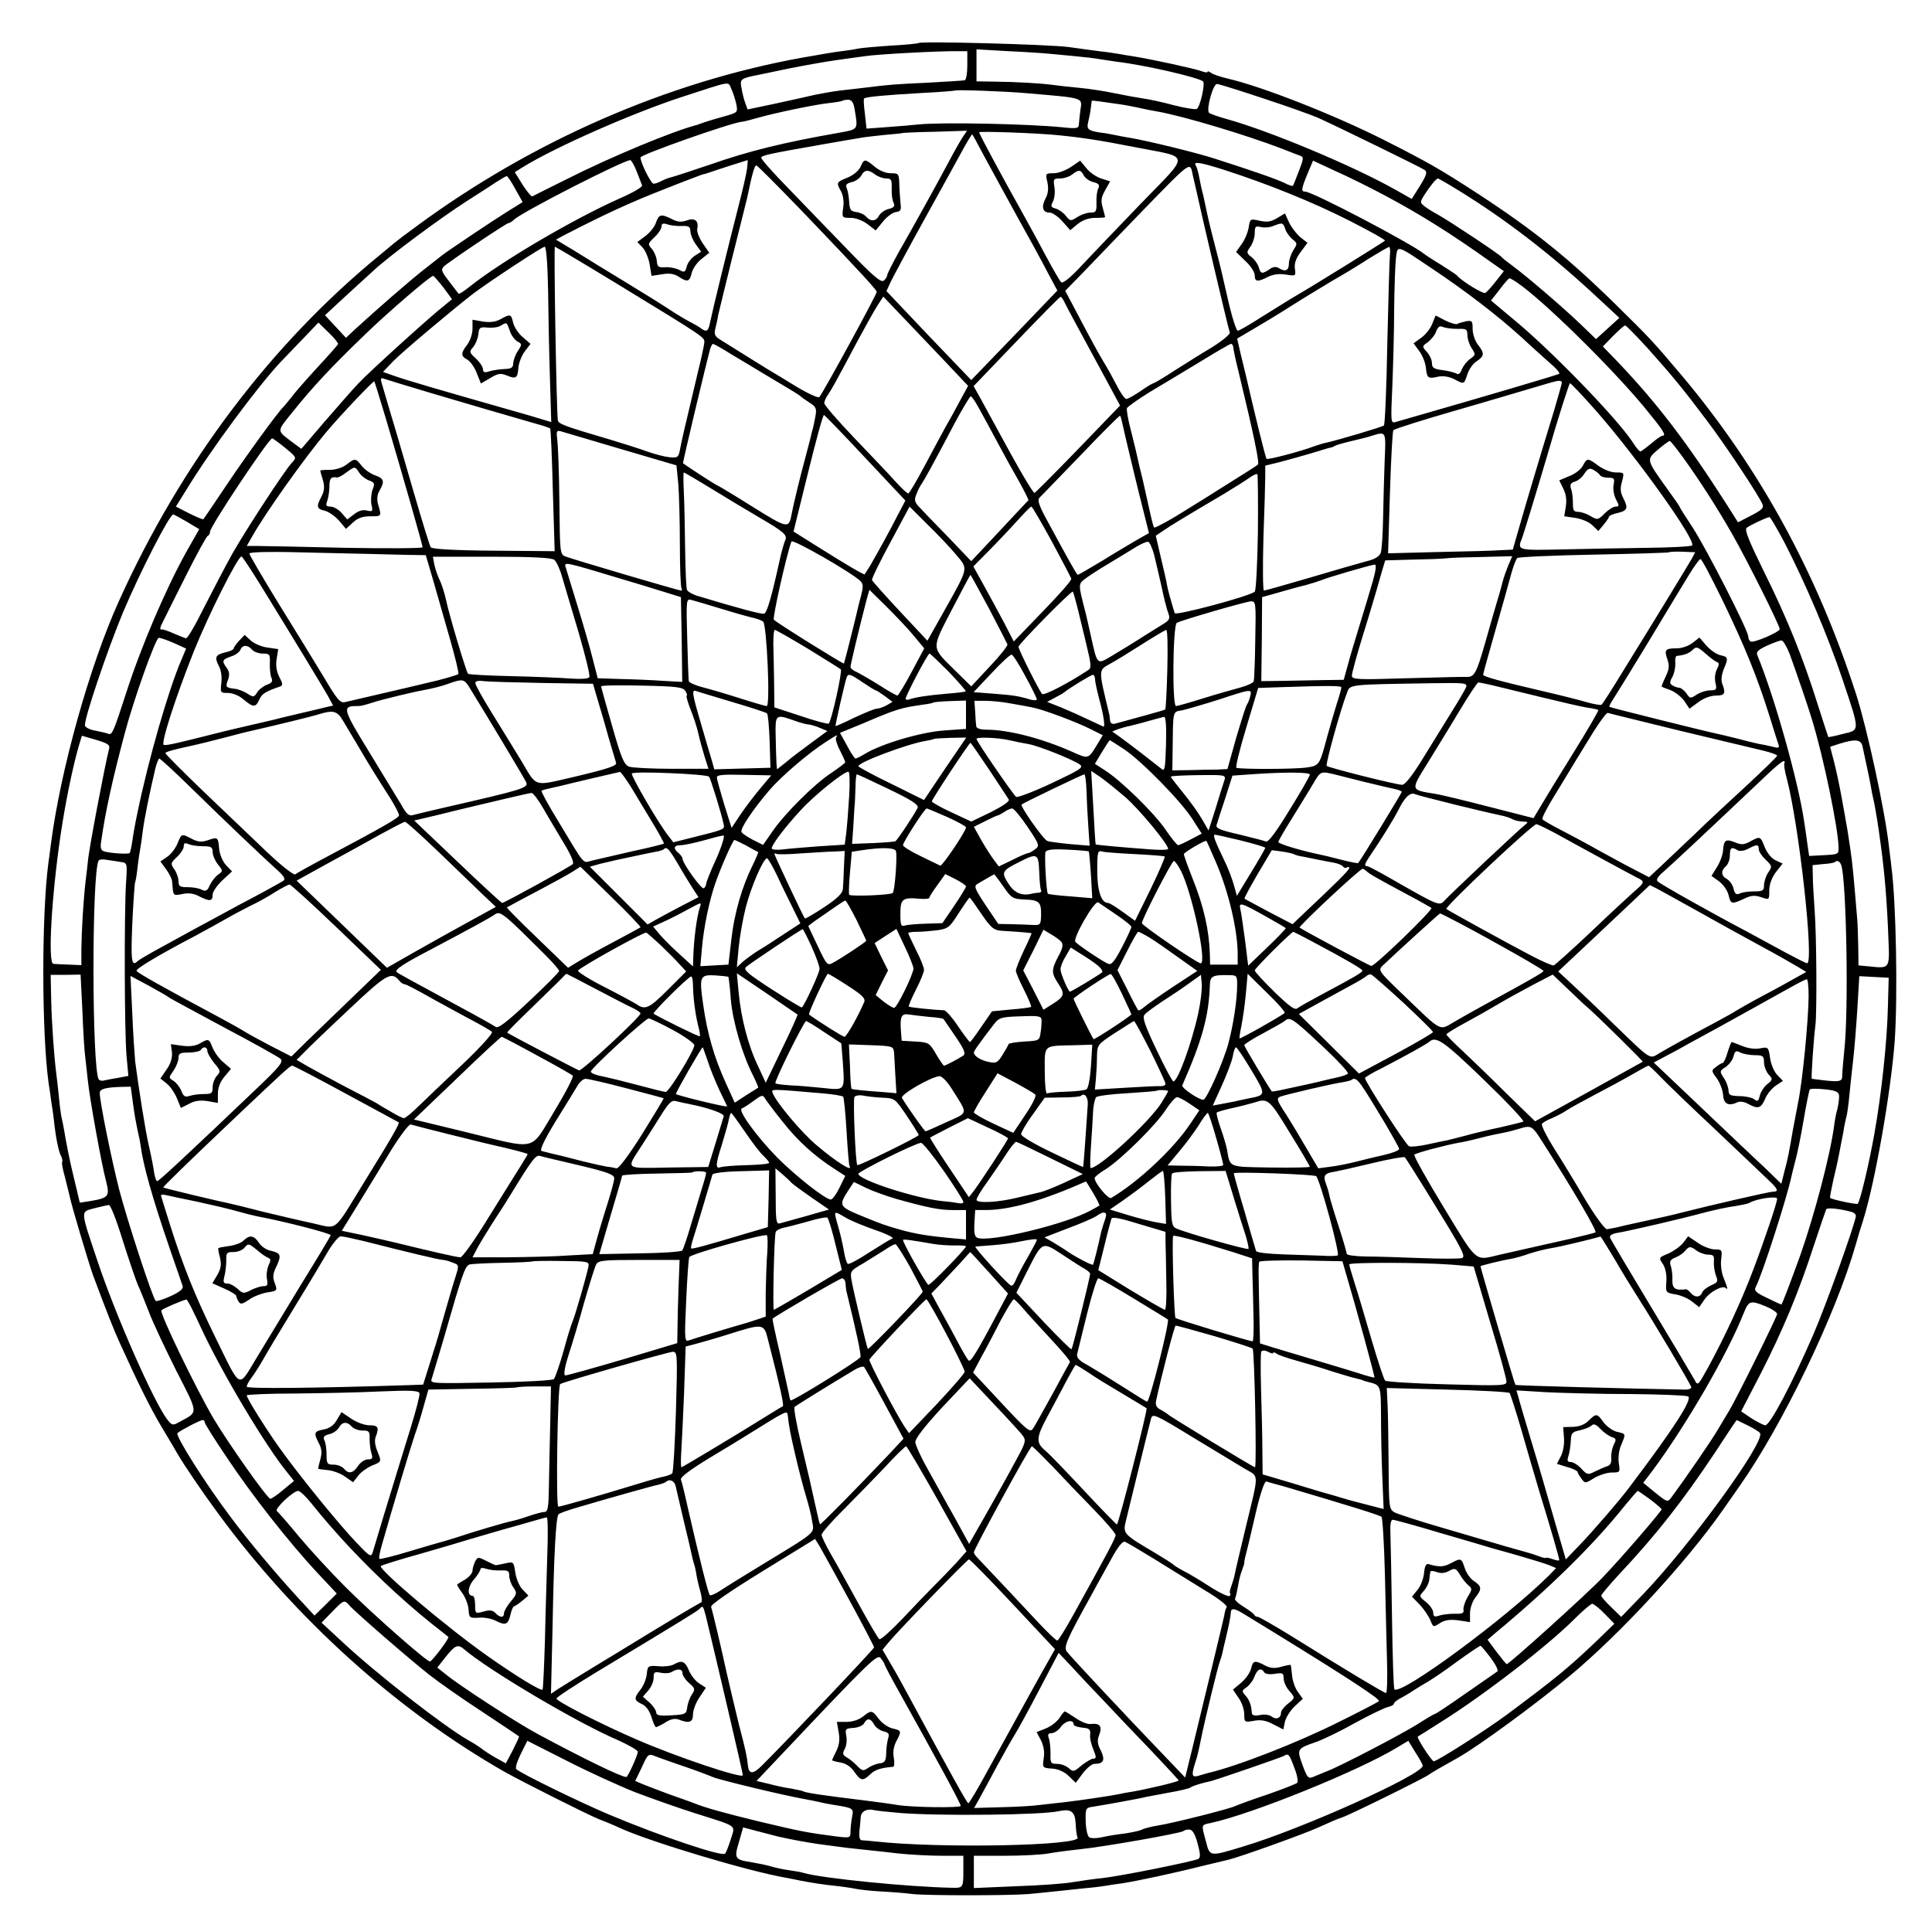 <?xml version="1.0" standalone="no"?>
<!DOCTYPE svg PUBLIC "-//W3C//DTD SVG 20010904//EN"
 "http://www.w3.org/TR/2001/REC-SVG-20010904/DTD/svg10.dtd">
<svg version="1.0" xmlns="http://www.w3.org/2000/svg"
 width="736pt" height="728pt" viewBox="0 0 736 728"
 preserveAspectRatio="xMidYMid meet">
<g transform="translate(0,728) scale(0.1,-0.1)"
fill="#000000" stroke="none">
<path d="M3499 7116 c-2 -2 -51 -7 -109 -10 -58 -4 -112 -9 -120 -11 -8 -2
-33 -6 -56 -9 -22 -2 -94 -14 -160 -26 -513 -93 -1026 -317 -1466 -641 -40
-29 -78 -58 -85 -64 -6 -5 -31 -26 -54 -45 -414 -338 -759 -794 -996 -1320
-111 -245 -222 -641 -259 -925 -3 -27 -8 -61 -10 -75 -26 -203 -25 -646 1
-835 3 -16 7 -48 10 -70 4 -22 8 -53 10 -70 7 -67 18 -121 27 -138 5 -10 7
-21 5 -23 -3 -3 2 -29 10 -57 7 -29 16 -63 19 -77 6 -31 72 -253 89 -300 54
-144 77 -203 103 -260 67 -148 114 -243 158 -317 26 -43 52 -87 58 -98 28 -48
95 -147 160 -235 294 -400 679 -746 1086 -979 73 -41 316 -163 360 -181 19 -7
60 -24 90 -38 121 -53 481 -161 625 -186 17 -3 41 -8 55 -11 49 -9 86 -15 135
-20 28 -3 61 -8 75 -11 14 -3 57 -8 95 -10 39 -2 94 -6 123 -10 58 -6 357 -6
439 0 29 3 74 7 100 10 26 3 77 8 113 12 36 3 74 8 85 10 10 2 37 6 60 9 53 8
198 39 305 66 47 11 92 22 100 24 40 9 291 99 345 124 33 15 71 32 85 36 27 8
319 152 335 165 9 7 44 27 110 64 75 42 294 202 426 312 193 161 440 429 580
628 19 27 47 67 63 90 166 235 370 659 446 926 7 25 19 65 27 89 46 145 107
494 121 686 12 174 5 536 -13 665 -1 14 -6 48 -9 75 -15 136 -83 449 -125 580
-149 461 -366 859 -663 1213 -114 135 -122 143 -253 272 -179 176 -312 283
-525 422 -143 93 -190 120 -360 206 -191 96 -459 201 -590 232 -30 7 -61 17
-67 23 -7 5 -13 7 -13 3 0 -3 -10 -2 -23 3 -24 9 -193 46 -257 56 -19 3 -46 7
-60 10 -14 2 -43 7 -65 9 -22 3 -78 10 -125 17 -81 10 -562 23 -571 15z m186
-85 c0 -29 -4 -55 -10 -57 -5 -1 -68 -5 -140 -9 -129 -6 -143 -7 -240 -19 -27
-3 -70 -8 -95 -11 -25 -3 -65 -10 -90 -15 -25 -6 -94 -21 -153 -34 l-109 -23
-8 22 c-5 13 -12 39 -15 58 -7 36 -5 38 65 52 8 2 60 12 115 24 55 11 134 25
175 31 41 6 93 13 115 16 42 7 280 20 350 19 l40 0 0 -54z m315 44 c19 -2 62
-6 95 -9 33 -3 77 -8 98 -12 20 -3 47 -7 60 -9 110 -13 312 -60 330 -75 9 -8
-11 -98 -24 -105 -4 -3 -44 3 -87 14 -43 12 -96 23 -118 26 -21 3 -70 12 -109
20 -38 8 -97 17 -130 20 -33 3 -78 8 -100 11 -51 7 -141 12 -227 13 l-68 1 0
61 0 61 123 -7 c67 -3 138 -8 157 -10z m-1195 -192 c6 -32 6 -32 -52 -48 -32
-9 -65 -19 -73 -22 -8 -3 -19 -7 -25 -9 -91 -23 -331 -123 -495 -206 -69 -34
-128 -64 -132 -66 -4 -2 -20 18 -37 44 l-30 48 32 20 c123 76 420 207 612 269
185 60 168 58 181 28 7 -14 15 -40 19 -58z m2008 22 c91 -30 187 -64 213 -76
81 -37 388 -187 402 -197 10 -7 6 -20 -18 -59 l-32 -51 -60 34 c-163 92 -476
223 -643 270 -33 9 -64 20 -69 24 -12 12 15 110 30 110 7 0 87 -25 177 -55z
m-903 20 c222 -19 213 -16 206 -63 -3 -21 -5 -45 -6 -55 0 -16 -7 -18 -62 -12
-131 13 -457 20 -548 11 -19 -2 -72 -7 -117 -10 l-82 -6 -6 55 c-4 31 -6 58
-3 60 6 6 83 13 223 21 66 3 121 8 123 9 4 4 195 -3 272 -10z m-655 -57 c14
-84 17 -80 -60 -94 -211 -37 -341 -69 -490 -121 -71 -24 -138 -46 -147 -48 -9
-2 -26 -8 -37 -14 -11 -6 -25 -11 -31 -11 -10 0 -50 80 -50 100 0 11 341 131
385 136 6 0 30 6 54 13 73 21 223 52 276 58 28 3 52 7 54 9 2 2 12 4 22 4 13
0 20 -10 24 -32z m995 17 c25 -3 63 -10 85 -15 22 -5 56 -12 75 -15 97 -17
337 -89 475 -142 28 -11 58 -23 67 -26 15 -5 15 -10 -4 -59 -11 -29 -21 -54
-23 -56 -2 -2 -16 3 -32 11 -27 14 -144 54 -273 95 -66 21 -246 65 -310 76
-19 3 -46 8 -60 11 -14 3 -40 8 -59 10 -45 7 -52 13 -46 38 3 12 8 36 10 52 2
17 4 31 4 31 1 2 36 -3 91 -11z m-583 -128 c-9 -14 -33 -56 -53 -94 -42 -79
-128 -235 -191 -345 -23 -42 -43 -81 -43 -86 0 -5 -6 -15 -13 -21 -11 -9 -41
17 -142 122 -70 72 -172 178 -226 234 -55 56 -99 106 -99 112 0 9 29 15 240
52 63 11 126 22 140 24 14 3 54 7 90 11 36 3 66 6 67 7 1 1 57 4 124 5 l123 4
-17 -25z m363 8 c92 -9 163 -20 290 -45 220 -43 217 -18 22 -220 -92 -96 -196
-204 -229 -240 -40 -42 -65 -61 -71 -55 -5 6 -30 48 -55 95 -25 47 -64 119
-87 160 -79 141 -170 310 -170 316 0 5 224 -3 300 -11z m-278 -85 c25 -47 81
-148 123 -225 43 -77 95 -172 115 -211 l38 -71 -164 -171 -164 -170 -162 169
-161 170 17 37 c10 20 67 127 128 237 61 110 126 228 145 263 19 35 36 62 37
60 2 -2 23 -41 48 -88z m-1327 -52 c9 -24 19 -48 21 -54 3 -6 -35 -28 -83 -49
-178 -79 -454 -241 -575 -338 -21 -17 -39 -28 -41 -26 -2 2 -18 23 -36 47 -29
37 -32 45 -20 57 18 17 238 165 246 165 4 0 14 6 22 14 37 32 413 224 442 226
4 0 15 -19 24 -42z m421 10 c-2 -18 -16 -78 -30 -133 -42 -163 -104 -418 -110
-449 -7 -37 -13 -43 -34 -28 -9 7 -28 18 -42 25 -14 7 -50 28 -80 48 -30 20
-109 69 -175 109 -66 40 -136 83 -155 95 -19 12 -50 31 -69 42 l-33 20 33 18
c159 82 254 125 374 172 77 31 145 56 150 58 6 1 17 4 25 7 16 6 143 47 148
48 1 0 0 -15 -2 -32z m2434 -105 c131 -70 248 -143 402 -253 l47 -33 -30 -38
c-17 -22 -35 -42 -41 -45 -8 -5 -93 47 -108 67 -3 3 -30 21 -60 40 -30 18 -59
37 -65 42 -50 40 -425 237 -453 237 -16 0 -15 10 9 68 l21 50 86 -40 c48 -21
134 -64 192 -95z m-614 99 c164 -53 338 -123 477 -194 76 -39 136 -72 133 -75
-5 -5 -257 -162 -336 -208 -28 -16 -87 -54 -133 -82 -45 -29 -86 -53 -92 -53
-5 0 -23 55 -38 123 -15 67 -30 129 -32 137 -2 8 -10 40 -18 70 -8 30 -21 82
-28 115 -7 33 -14 65 -15 70 -5 17 -14 59 -18 82 -3 13 -7 27 -11 33 -10 16
17 12 111 -18z m-1608 -159 c226 -236 281 -297 282 -305 0 -10 -205 -386 -219
-401 -5 -4 -46 15 -92 43 -46 28 -93 57 -104 63 -17 10 -69 43 -183 114 -19
12 -22 20 -17 41 4 15 9 38 11 52 3 14 28 115 55 225 28 110 52 209 55 220 18
87 28 125 35 125 4 0 83 -80 177 -177z m1486 139 c4 -15 8 -36 11 -47 17 -80
123 -533 130 -552 2 -6 -28 -31 -66 -55 -39 -23 -104 -64 -145 -90 -41 -27
-77 -48 -80 -48 -3 0 -25 -13 -49 -30 -24 -16 -48 -30 -54 -30 -6 0 -23 24
-37 52 -15 29 -37 69 -49 88 -12 19 -50 88 -84 153 l-63 119 74 76 c40 42 134
139 208 216 204 210 193 201 204 148z m-2581 -52 l28 -50 -58 -36 c-58 -36
-229 -151 -248 -166 -5 -4 -37 -29 -70 -55 -55 -43 -180 -152 -264 -229 l-33
-31 -40 43 -40 43 69 64 c37 34 91 83 118 108 62 57 255 200 355 264 41 26 91
58 110 71 19 12 37 23 40 23 3 1 18 -21 33 -49z m3596 -7 c178 -110 343 -237
513 -394 l97 -90 -44 -40 -45 -41 -62 60 c-74 70 -197 175 -253 217 -22 16
-42 32 -45 36 -7 10 -199 137 -240 160 -19 10 -43 25 -53 33 -18 14 -18 16 -1
43 21 33 45 63 52 63 2 0 39 -21 81 -47z m-3471 -381 c1 -92 4 -242 7 -333 l5
-167 -83 25 c-45 13 -111 32 -147 42 -186 53 -330 95 -368 109 l-43 15 38 40
c34 35 217 189 304 257 58 44 264 180 274 180 6 0 11 -64 13 -168z m254 32
c349 -213 343 -209 341 -230 -1 -11 -11 -58 -23 -106 -54 -228 -63 -265 -69
-298 -6 -33 -9 -35 -41 -32 -19 2 -57 12 -85 22 -27 10 -90 30 -140 45 -180
53 -198 60 -200 75 -5 36 -16 660 -11 660 2 0 105 -61 228 -136z m2953 104
c-2 -18 -6 -170 -10 -338 -3 -168 -9 -308 -13 -311 -7 -6 -173 -55 -217 -65
-11 -2 -31 -8 -45 -13 -52 -20 -181 -54 -185 -49 -4 3 -47 179 -80 323 -3 11
-11 46 -19 78 l-13 57 61 36 c33 19 99 59 146 89 47 30 117 72 155 95 39 22
102 60 140 85 39 24 73 44 77 44 3 1 5 -14 3 -31z m160 -51 c130 -87 246 -176
339 -260 44 -41 97 -88 116 -105 19 -16 33 -33 30 -36 -5 -4 -262 -80 -624
-184 -18 -5 -18 1 -12 134 3 76 7 209 7 294 1 85 4 174 7 197 6 50 0 52 137
-40z m-3766 -72 l33 -45 -28 -23 c-53 -41 -289 -255 -329 -298 -23 -24 -80
-90 -129 -146 l-88 -103 -27 20 c-70 53 -70 41 -1 127 69 86 143 166 271 289
80 78 248 223 259 223 3 0 20 -20 39 -44z m4091 18 c95 -64 353 -317 482 -472
74 -90 88 -111 71 -111 -5 0 -24 -14 -43 -30 -19 -16 -38 -30 -41 -30 -4 0
-18 17 -31 38 -64 95 -315 353 -452 465 -21 18 -49 41 -62 52 l-24 20 33 42
c17 23 34 42 37 43 3 0 17 -8 30 -17z m-2194 -285 l102 -108 -31 -57 c-17 -32
-41 -76 -54 -98 -12 -22 -48 -88 -79 -147 -32 -60 -60 -108 -64 -108 -4 0 -27
21 -51 48 -23 26 -94 100 -156 165 -62 65 -113 124 -113 131 0 6 6 21 14 32
15 22 28 45 115 209 30 55 63 115 75 133 l21 32 59 -62 c33 -35 106 -111 162
-170z m470 209 c10 -21 45 -85 157 -292 l54 -100 -159 -165 c-88 -91 -163
-166 -167 -168 -4 -1 -45 66 -91 150 -46 84 -96 176 -112 205 l-29 52 163 170
c90 94 165 170 168 170 3 1 10 -9 16 -22z m-2768 -158 c-2 -4 -37 -44 -80 -90
-42 -46 -87 -97 -99 -114 -13 -16 -26 -32 -29 -35 -17 -14 -142 -186 -217
-298 -47 -70 -86 -128 -88 -130 -2 -2 -26 8 -54 22 l-51 26 40 64 c91 150 276
400 363 491 7 7 41 43 76 79 l64 67 39 -38 c21 -20 37 -40 36 -44z m4989 -16
c93 -104 136 -156 229 -280 70 -93 198 -286 209 -316 5 -12 -6 -22 -44 -41
l-50 -26 -43 68 c-151 236 -263 383 -412 540 l-60 62 39 40 c22 22 42 40 46
40 4 0 42 -39 86 -87z m-3489 -24 c37 -22 74 -44 82 -49 8 -5 51 -31 95 -57
44 -26 82 -49 85 -53 3 -3 18 -14 34 -24 25 -16 28 -22 22 -54 -4 -21 -8 -41
-10 -47 -2 -5 -6 -23 -10 -40 -4 -16 -14 -52 -21 -80 -14 -50 -44 -173 -50
-207 -10 -53 -16 -51 -149 32 -70 44 -130 80 -132 80 -4 0 -110 69 -132 85 -2
2 89 384 104 438 3 9 8 17 10 17 3 0 36 -18 72 -41z m1910 29 c0 -7 9 -49 20
-93 58 -240 81 -350 74 -355 -4 -4 -56 -37 -117 -75 -60 -38 -132 -83 -160
-100 -48 -31 -110 -65 -118 -65 -2 0 -9 26 -16 58 -7 31 -19 86 -27 121 -9 36
-18 73 -20 84 -2 11 -13 56 -24 100 -12 44 -19 85 -17 92 3 6 43 34 88 62 46
27 133 80 193 116 60 37 112 67 116 67 4 0 7 -6 8 -12z m-3061 -174 c145 -43
285 -84 407 -119 26 -7 50 -15 52 -18 2 -2 7 -108 10 -235 l7 -232 -232 2
c-148 1 -235 6 -240 13 -4 5 -33 100 -65 210 -32 110 -71 245 -88 300 -16 55
-32 109 -35 119 -4 14 -1 18 10 13 8 -3 87 -27 174 -53z m-167 -99 c63 -212
140 -482 140 -490 0 -4 -134 -5 -297 -2 -164 4 -315 7 -335 7 l-38 0 20 35
c49 88 202 303 284 400 54 64 179 196 182 192 1 -1 21 -65 44 -142z m4480 138
c0 -5 -14 -53 -30 -108 -59 -193 -103 -341 -130 -435 l-27 -94 -44 -2 c-24 -2
-131 -5 -237 -7 l-194 -5 7 231 c4 128 10 235 13 238 7 6 119 41 237 75 33 9
116 34 185 54 189 56 194 58 208 59 6 1 12 -2 12 -6z m132 -110 c158 -181 381
-493 364 -511 -4 -4 -78 -8 -164 -9 -86 -1 -232 -4 -324 -6 -179 -4 -179 -5
-159 45 5 13 47 150 93 305 45 156 86 283 89 283 3 0 49 -48 101 -107z m-2354
14 c13 -23 44 -80 69 -127 25 -47 63 -116 85 -154 21 -38 37 -70 36 -72 -2 -1
-51 -54 -110 -117 l-108 -115 -87 91 c-49 50 -98 101 -110 114 -19 20 -21 28
-12 50 6 15 14 32 19 38 8 11 41 69 127 233 30 56 58 102 61 102 4 0 17 -19
30 -43z m-431 -192 l152 -162 -57 -109 c-32 -60 -67 -122 -77 -139 -10 -16
-20 -31 -21 -33 -2 -3 -68 35 -185 109 l-86 54 55 223 c30 122 57 222 61 221
3 -1 74 -74 158 -164z m977 139 c6 -30 66 -281 86 -357 l17 -68 -46 -26 c-25
-15 -85 -50 -133 -80 -48 -29 -90 -53 -92 -53 -4 0 -34 54 -126 224 -23 44
-28 62 -20 70 7 6 77 80 158 163 80 84 147 151 149 149 2 -2 5 -12 7 -22z
m-1908 -105 l211 -62 7 -71 c3 -39 6 -142 6 -230 0 -87 3 -162 6 -167 3 -5 2
-9 -1 -9 -10 0 -416 120 -441 130 -21 8 -21 15 -23 206 -1 109 -5 215 -8 237
-4 34 -3 38 13 34 11 -3 114 -34 230 -68z m2909 -41 c-2 -57 -5 -155 -6 -218
-1 -63 -5 -124 -9 -136 -6 -15 -23 -25 -57 -33 -26 -7 -123 -35 -214 -62 -92
-27 -170 -49 -174 -49 -4 0 -5 89 -2 198 4 108 7 215 7 238 l0 40 53 13 c28 7
84 23 122 34 39 12 72 22 75 22 3 0 10 3 15 6 6 4 35 12 65 19 30 7 66 16 80
21 50 15 50 16 45 -93z m-4189 46 c45 -37 45 -37 25 -58 -29 -32 -172 -251
-225 -344 -26 -46 -74 -139 -108 -205 -33 -67 -64 -121 -70 -119 -6 2 -27 10
-47 19 -20 9 -39 15 -43 15 -11 -3 -10 6 6 36 7 15 46 92 86 172 40 80 77 147
81 148 5 2 9 9 9 16 0 20 224 356 237 356 2 0 25 -16 49 -36z m5325 -36 c65
-90 129 -190 188 -293 55 -96 181 -348 181 -362 -1 -11 -100 -54 -111 -47 -5
3 -9 11 -9 19 0 23 -159 334 -211 414 -27 41 -49 75 -49 78 0 2 -22 34 -49 71
-80 112 -80 110 -35 149 21 18 42 33 45 33 3 0 25 -28 50 -62z m-3699 -121
c57 -35 137 -83 178 -107 98 -57 111 -69 101 -89 -4 -9 -14 -43 -21 -76 -31
-141 -48 -199 -59 -203 -9 -3 -93 19 -258 69 -17 6 -33 15 -36 22 -3 7 -6 78
-7 157 -1 80 -3 178 -5 218 -2 39 -2 72 0 72 2 0 50 -28 107 -63z m2080 -165
c-2 -119 -7 -221 -12 -226 -17 -17 -302 -93 -305 -82 -17 56 -25 85 -29 106
-2 14 -13 62 -24 107 l-19 82 31 21 c31 21 89 56 228 138 40 24 84 52 98 62
14 10 27 16 30 13 2 -2 3 -102 2 -221z m-1150 -85 c47 -56 50 -45 -46 -216
l-63 -112 -104 111 c-57 61 -105 115 -107 120 -2 5 30 70 70 144 l73 136 68
-68 c38 -37 87 -88 109 -115z m365 50 c39 -73 73 -137 74 -142 2 -6 -47 -61
-108 -124 l-111 -115 -36 70 c-20 38 -55 102 -77 142 l-41 74 75 76 c41 42 89
94 108 115 18 20 35 37 38 37 3 0 38 -60 78 -133z m-3295 75 l47 -28 -50 -88
c-80 -145 -172 -360 -230 -541 -45 -139 -52 -156 -65 -151 -7 3 -29 8 -49 12
-20 3 -39 12 -41 19 -7 17 84 286 145 433 66 156 177 372 191 372 3 0 26 -13
52 -28z m6086 -79 c80 -155 165 -355 220 -518 69 -206 68 -195 3 -211 -30 -8
-55 -13 -56 -12 -1 2 -19 57 -40 123 -55 176 -117 330 -205 507 -58 118 -75
160 -66 167 12 10 76 40 87 41 3 0 29 -44 57 -97z m-3520 -147 c11 -11 11 -21
2 -57 -7 -24 -13 -51 -15 -59 -6 -27 -48 -195 -50 -198 -2 -3 -256 155 -267
167 -6 5 47 243 67 298 4 11 231 -119 263 -151z m1118 103 c6 -24 19 -80 29
-124 9 -44 21 -90 26 -102 7 -19 4 -26 -19 -40 -15 -9 -49 -31 -77 -48 -27
-18 -77 -48 -110 -68 -69 -41 -63 -47 -91 78 -10 44 -19 85 -21 90 -25 98 -25
99 -2 118 13 10 54 37 93 60 38 23 86 52 105 64 20 12 40 20 45 19 5 -1 15
-22 22 -47z m-2846 -3 l72 -1 28 -95 c15 -52 44 -153 64 -224 20 -70 35 -131
32 -134 -3 -3 -39 -14 -78 -24 -62 -15 -121 -29 -354 -83 -18 -4 -30 10 -79
93 -32 53 -110 180 -172 280 -62 101 -113 188 -113 193 0 7 96 8 264 3 145 -3
296 -7 336 -8z m4894 -16 c-15 -26 -126 -209 -258 -422 -43 -71 -81 -130 -85
-133 -4 -2 -30 2 -57 10 -27 8 -98 26 -159 40 -171 40 -235 57 -235 65 0 3 21
78 46 166 25 87 52 184 60 214 8 30 19 59 24 64 4 4 136 10 292 13 155 3 285
7 287 9 2 2 26 3 52 2 l47 -2 -14 -26z m-5454 -95 c127 -206 239 -391 259
-426 l20 -37 -22 -5 c-12 -3 -53 -13 -92 -22 -38 -9 -77 -18 -85 -20 -8 -3
-53 -13 -100 -24 -47 -11 -113 -26 -147 -35 -151 -38 -188 -47 -199 -44 -13 3
45 182 115 358 56 139 167 360 181 360 3 0 34 -47 70 -105z m1122 92 c8 -7 22
-37 30 -67 9 -30 37 -126 63 -212 25 -87 44 -162 40 -168 -4 -6 -33 -8 -73 -5
-37 3 -138 7 -225 9 -87 2 -160 6 -164 9 -7 8 -70 217 -84 282 -6 28 -17 61
-24 75 -7 14 -16 40 -20 57 l-6 32 224 0 c159 0 229 -4 239 -12z m3633 -23
c-8 -20 -17 -46 -20 -58 -3 -11 -11 -43 -20 -71 -8 -27 -29 -99 -46 -160 -35
-122 -42 -135 -73 -134 -11 1 -114 -2 -228 -5 -187 -6 -208 -5 -208 10 0 9 18
75 40 147 23 73 47 155 55 182 8 28 18 64 23 80 l9 30 104 3 c57 1 115 3 129
5 14 2 76 4 138 5 l113 3 -16 -37z m817 -131 c85 -176 131 -289 178 -438 17
-55 33 -106 36 -114 3 -10 -2 -12 -23 -6 -16 4 -39 9 -53 11 -14 3 -52 12 -85
21 -33 8 -69 17 -80 19 -35 7 -400 98 -404 101 -2 1 5 15 15 30 10 15 69 111
131 213 61 102 130 215 153 253 22 37 44 67 48 67 5 0 42 -71 84 -157z m-4197
82 c44 -13 114 -34 155 -47 l74 -23 3 -162 2 -161 -72 4 c-40 3 -112 6 -161 7
l-89 3 -19 74 c-10 41 -37 134 -59 205 -22 72 -42 137 -45 147 -5 18 6 15 211
-47z m2864 -12 c-11 -38 -33 -111 -49 -163 -16 -52 -37 -121 -45 -152 l-16
-58 -77 -1 c-42 -1 -113 -2 -157 -3 l-80 -1 2 160 1 160 64 18 c34 10 81 23
103 28 22 6 49 15 60 19 23 10 184 57 202 59 7 1 5 -21 -8 -66z m-1462 -100
c37 -71 69 -133 71 -138 1 -6 -29 -44 -68 -85 l-70 -75 -61 60 c-93 92 -92 79
-13 232 38 73 70 133 71 133 1 0 32 -57 70 -127z m-286 -105 l40 -48 -48 -90
c-26 -49 -51 -90 -54 -90 -4 0 -36 18 -70 40 -35 22 -74 44 -86 50 -13 5 -23
14 -23 19 0 9 32 143 61 255 l11 39 65 -64 c35 -35 83 -85 104 -111z m630 81
c11 -46 22 -91 24 -99 2 -8 8 -35 14 -60 7 -33 7 -47 -2 -52 -77 -51 -170 -99
-177 -92 -11 12 -90 169 -90 180 0 10 202 215 207 210 2 -2 13 -41 24 -87z
m-1361 21 c52 -16 106 -31 120 -34 14 -3 30 -9 37 -14 14 -9 28 -322 14 -322
-5 0 -50 13 -100 29 -50 16 -114 35 -142 42 -28 7 -53 18 -55 24 -1 5 -4 79
-6 163 -4 149 -4 152 17 146 11 -3 63 -18 115 -34z m2032 -117 c-1 -82 -4
-153 -6 -159 -3 -6 -26 -17 -53 -24 -26 -7 -90 -25 -141 -41 -51 -16 -97 -29
-102 -29 -15 0 -12 308 3 317 17 10 259 80 282 82 19 1 20 -4 17 -146z m-1705
-34 c65 -40 121 -75 126 -79 7 -6 -35 -196 -46 -207 -3 -2 -51 10 -106 29
l-101 33 -1 95 c-1 52 -2 119 -3 148 0 28 2 52 6 52 4 0 60 -32 125 -71z
m1370 -79 c-2 -83 -6 -152 -8 -153 -3 -3 -103 -30 -191 -54 -11 -3 -18 2 -19
11 -1 9 -2 19 -3 24 -42 173 -42 168 1 192 21 11 76 45 123 75 47 30 89 55 93
55 5 0 6 -68 4 -150z m-3784 100 l46 -21 -18 -43 c-49 -113 -126 -381 -167
-581 -2 -11 -7 -31 -9 -45 -3 -14 -8 -43 -11 -65 -3 -22 -8 -42 -10 -45 -6 -5
-71 -1 -96 6 -14 4 -17 13 -12 42 15 106 41 227 89 407 33 126 118 365 130
365 7 0 33 -9 58 -20z m6155 -42 c29 -80 69 -197 86 -253 44 -146 97 -403 100
-480 1 -30 0 -30 -55 -33 l-57 -3 -7 48 c-3 26 -9 64 -12 83 -22 152 -113 475
-178 633 -6 13 2 21 36 37 24 11 49 20 56 20 6 0 20 -24 31 -52z m-3203 -68
c37 -39 66 -72 64 -74 -2 -2 -35 -6 -74 -9 -69 -6 -118 -13 -142 -22 -7 -2
-13 -1 -13 3 0 11 84 172 91 172 3 0 36 -32 74 -70z m291 -16 c24 -43 43 -83
44 -88 0 -4 -10 -5 -22 -2 -50 15 -66 17 -141 23 l-78 6 68 72 c37 40 72 72
77 71 5 -1 29 -38 52 -82z m-619 -24 c24 -16 46 -30 49 -30 3 0 18 -10 35 -22
l29 -22 -22 -13 c-13 -7 -30 -13 -38 -13 -8 0 -46 -16 -85 -34 -38 -19 -71
-33 -72 -32 -2 1 35 164 42 184 6 17 12 16 62 -18z m884 18 c1 -17 5 -36 17
-83 17 -62 23 -107 15 -103 -4 2 -30 14 -58 27 -27 13 -74 34 -103 46 l-53 21
28 15 c16 8 33 18 38 22 21 17 100 65 108 66 4 1 7 -5 8 -11z m-2387 -30 c79
-128 216 -357 221 -369 8 -21 -17 -28 -305 -94 -58 -13 -114 -27 -126 -30 -16
-5 -25 2 -47 42 -16 26 -71 117 -123 202 -96 156 -100 170 -51 171 23 0 22 0
59 11 18 6 40 12 48 14 8 2 35 9 60 15 25 6 68 16 95 21 28 5 69 15 90 23 55
20 62 19 79 -6z m282 10 l193 -3 19 -65 c11 -36 30 -101 42 -145 13 -44 25
-85 27 -91 4 -11 -27 -22 -157 -53 -162 -37 -142 -43 -205 62 -31 51 -83 135
-115 187 -32 52 -59 100 -59 107 -1 8 10 11 31 8 17 -2 118 -5 224 -7z m3519
-16 c-3 -9 -31 -56 -61 -104 -30 -49 -79 -128 -110 -178 -34 -55 -62 -90 -72
-90 -23 0 -280 65 -288 72 -5 6 52 213 78 280 11 31 8 30 321 35 127 2 138 1
132 -15z m97 8 c24 -6 107 -26 185 -45 78 -19 159 -38 180 -41 21 -3 40 -7 42
-9 2 -2 -41 -76 -95 -163 -55 -88 -111 -180 -125 -204 l-27 -45 -168 43 c-93
24 -187 47 -209 50 -92 15 -92 12 -27 116 31 51 87 141 122 200 36 60 68 108
72 108 4 0 27 -5 50 -10z m-3071 -23 c6 -9 8 -17 5 -17 -3 0 3 -23 14 -51 11
-27 25 -69 30 -92 5 -23 16 -63 24 -89 l15 -47 -140 0 c-76 0 -150 4 -162 8
-20 8 -30 32 -65 155 -23 80 -42 148 -42 151 0 4 70 5 156 3 134 -3 157 -6
165 -21z m2499 14 c0 -4 -8 -34 -19 -67 -10 -32 -26 -88 -36 -124 -28 -105
-29 -107 -77 -114 -47 -7 -258 -7 -268 -1 -4 2 13 72 38 154 l45 150 86 3
c182 6 231 6 231 -1z m-2319 -56 c68 -20 127 -39 131 -43 4 -4 8 -52 10 -107
l3 -100 -107 -3 -107 -3 -9 33 c-6 18 -24 81 -41 139 -35 119 -37 133 -18 126
7 -3 69 -21 138 -42z m1972 23 c-3 -13 -9 -27 -13 -33 -4 -5 -22 -63 -41 -127
l-33 -118 -41 -2 c-22 0 -69 -1 -105 -2 l-64 -1 1 65 c2 169 -1 157 37 164 18
4 80 22 137 40 127 42 129 42 122 14z m-1083 -71 l0 -54 -84 -6 c-87 -6 -239
-51 -301 -89 -16 -10 -33 -18 -36 -18 -3 0 -18 22 -32 49 l-27 49 83 34 c136
58 147 61 237 74 18 2 35 6 37 8 2 1 30 4 63 5 l60 2 0 -54z m170 43 c30 -5
67 -12 82 -15 42 -8 167 -55 221 -82 l48 -24 -16 -27 c-40 -66 -36 -65 -101
-36 -115 51 -242 84 -326 84 -23 0 -38 5 -39 13 -1 6 -3 31 -4 55 l-3 42 41 0
c23 0 67 -4 97 -10z m-2545 -63 c10 -17 35 -59 55 -92 38 -66 78 -130 128
-208 17 -28 32 -56 32 -63 0 -10 -56 -42 -310 -177 -41 -22 -80 -44 -85 -48
-6 -4 -51 31 -107 84 -53 51 -162 155 -242 231 -80 77 -146 143 -146 147 0 4
35 14 78 23 42 9 111 26 152 37 41 11 84 22 95 24 109 25 236 56 260 64 53 16
69 13 90 -22z m5095 -41 c146 -35 289 -69 318 -76 28 -7 52 -15 52 -19 0 -4
-51 -53 -112 -110 -62 -57 -154 -142 -203 -190 -50 -47 -109 -103 -132 -125
l-41 -38 -94 49 c-51 28 -111 60 -133 73 -22 12 -70 38 -107 57 -37 19 -70 38
-72 42 -3 4 17 43 44 87 27 43 81 134 122 200 40 67 77 120 83 118 5 -2 129
-32 275 -68z m-3375 39 c22 -8 47 -15 55 -15 8 -1 28 -6 43 -13 l29 -12 -64
-47 c-34 -25 -78 -58 -95 -73 l-33 -26 -2 23 c-1 13 -2 58 -3 101 -2 86 -1 87
70 62z m1417 -91 c-3 -98 -5 -105 -20 -91 -26 21 -127 99 -158 121 l-27 19 22
9 c12 4 32 10 44 12 12 3 45 11 72 19 28 8 55 15 60 16 6 1 9 -38 7 -105z
m-4027 -19 c-15 -59 -76 -378 -80 -425 -1 -8 -4 -40 -8 -70 -9 -73 -16 -191
-17 -266 l0 -61 -47 2 c-27 1 -53 2 -60 3 -21 3 -7 255 28 492 19 128 47 262
70 341 l11 36 55 -16 c46 -14 53 -19 48 -36z m2770 45 c-3 -5 3 -27 15 -49 11
-22 20 -42 20 -45 0 -3 -24 -21 -52 -40 -66 -43 -177 -154 -225 -223 l-36 -52
-38 19 c-21 11 -41 24 -44 30 -7 11 42 85 109 163 44 50 142 135 210 179 47
30 49 32 41 18z m415 -119 l-80 -119 -125 62 c-69 33 -125 64 -125 67 0 15
188 85 255 96 17 3 31 6 33 8 1 1 30 3 63 4 l60 1 -81 -119z m245 109 c22 -5
55 -12 74 -15 39 -7 169 -59 195 -78 15 -11 0 -20 -108 -71 -68 -32 -129 -55
-135 -52 -10 7 -151 211 -151 221 0 8 81 5 125 -5z m438 -35 c67 -45 223 -204
263 -271 l32 -50 -42 -22 c-22 -12 -44 -22 -48 -22 -4 0 -25 26 -47 58 -42 63
-172 190 -233 228 l-37 24 27 45 c15 24 28 45 30 45 1 0 26 -16 55 -35z m2812
13 c13 -61 27 -125 31 -148 2 -14 8 -45 14 -70 7 -38 14 -76 25 -160 15 -109
24 -221 29 -357 5 -114 5 -113 -71 -105 l-43 4 -1 72 c-1 39 -2 87 -4 106 -13
155 -17 204 -26 265 -6 39 -12 81 -15 95 -2 14 -11 61 -19 106 -8 44 -21 105
-29 135 l-14 54 37 12 c58 18 80 16 86 -9z m-3327 -90 c38 -57 71 -108 75
-114 4 -7 -23 -25 -68 -48 l-75 -36 -75 35 c-41 19 -75 38 -75 42 0 8 142 223
147 223 2 0 33 -46 71 -102z m-3049 -61 c141 -138 279 -269 331 -316 33 -29
39 -40 29 -47 -18 -11 -89 -50 -171 -93 -36 -20 -113 -61 -170 -92 -57 -31
-125 -69 -153 -84 -27 -15 -54 -31 -60 -36 -24 -24 -27 -2 -21 143 4 84 9 155
11 158 2 3 6 28 9 55 3 28 8 59 10 70 2 11 7 43 10 70 6 47 27 150 48 238 5
20 12 37 15 37 3 0 54 -46 112 -103z m6079 87 c-3 -3 0 -29 8 -57 47 -175 106
-707 78 -707 -3 0 -39 18 -80 40 -41 22 -109 59 -151 82 -148 78 -328 180
-338 190 -7 6 0 18 20 35 26 22 168 155 395 370 30 29 59 53 64 53 5 0 7 -3 4
-6z m-4395 -91 c19 -32 56 -93 82 -136 26 -43 46 -80 44 -81 -2 -2 -58 -16
-124 -30 -66 -15 -134 -31 -151 -35 -35 -9 -23 -23 -126 148 -38 62 -67 115
-65 118 2 2 14 6 26 8 11 3 29 7 39 9 39 10 227 54 233 55 4 1 22 -25 42 -56z
m298 38 c6 -6 47 -140 55 -178 5 -24 12 -21 -131 -57 l-60 -15 -20 26 c-39 50
-142 228 -138 236 6 10 285 -2 294 -12z m534 -73 c-3 -51 -8 -114 -11 -140
l-6 -46 -96 -6 c-53 -4 -116 -9 -139 -12 -24 -3 -43 -1 -43 4 0 14 50 80 111
146 51 56 163 146 181 146 5 0 6 -42 3 -92z m1052 -5 c54 -47 163 -179 163
-197 0 -4 -30 -5 -67 -2 -109 8 -208 17 -209 19 -1 1 -5 65 -9 141 l-8 139 34
-23 c19 -13 62 -48 96 -77z m703 86 c0 -5 -34 -65 -77 -134 -51 -84 -81 -124
-90 -121 -7 3 -54 15 -103 27 -75 17 -90 24 -85 37 3 10 17 55 33 102 l27 85
85 6 c120 8 210 7 210 -2z m105 -2 c45 -12 151 -38 170 -42 11 -3 32 -7 48
-11 15 -3 27 -8 27 -11 0 -4 -156 -260 -166 -271 -1 -2 -31 4 -66 13 -34 9
-72 18 -83 20 -67 14 -155 40 -155 47 0 5 24 46 53 92 28 46 65 105 80 131 29
49 27 48 92 32z m-2198 -50 c-23 -27 -57 -72 -76 -100 l-34 -51 -28 89 c-15
50 -28 96 -28 103 -1 10 23 12 103 10 l104 -2 -41 -49z m488 -3 c86 -41 115
-60 111 -71 -8 -19 -76 -122 -85 -128 -4 -2 -43 -5 -86 -7 l-79 -3 4 55 c2 30
4 67 5 83 2 15 3 50 4 77 0 28 3 50 5 50 3 0 57 -25 121 -56z m754 -6 c1 -35
4 -96 7 -137 l5 -73 -73 6 c-40 4 -80 9 -88 12 -14 4 -105 133 -98 139 6 6
233 115 239 115 3 0 7 -28 8 -62z m525 38 c-4 -11 -19 -59 -33 -106 l-27 -84
-26 45 c-14 24 -47 70 -72 100 -25 31 -46 58 -46 60 0 3 47 5 105 6 104 1 106
1 99 -21z m-2596 -103 c18 -32 54 -91 78 -132 27 -44 42 -77 36 -83 -10 -10
-261 -148 -269 -148 -3 0 -80 71 -170 157 l-165 157 89 21 c83 21 200 48 254
61 54 13 95 22 104 23 6 0 25 -25 43 -56z m3477 11 c77 -19 154 -37 170 -40
17 -3 38 -10 47 -15 9 -5 27 -9 40 -9 20 -1 21 -2 7 -13 -20 -15 -288 -267
-307 -289 -18 -20 -25 -17 -176 69 -60 35 -112 63 -117 63 -13 0 -11 8 9 38
40 58 90 139 107 172 25 51 46 72 64 65 9 -4 79 -22 156 -41z m-1938 -46 c40
-18 73 -36 73 -40 0 -15 -91 -149 -98 -146 -4 2 -37 18 -74 36 -38 18 -68 37
-68 42 0 12 82 139 90 140 3 0 38 -15 77 -32z m308 -39 c45 -67 46 -71 29 -84
-11 -8 -22 -15 -27 -15 -4 0 -31 -11 -60 -26 l-52 -25 -18 24 c-10 13 -32 47
-48 75 l-29 52 42 21 c24 12 45 22 48 22 3 0 14 6 25 13 11 8 25 14 31 14 6 0
33 -32 59 -71z m-2247 -92 c64 -62 141 -135 169 -163 l52 -49 -100 -55 c-55
-30 -148 -82 -208 -116 l-107 -61 -172 166 -172 166 112 62 c62 34 154 84 203
112 50 27 93 50 98 50 4 1 60 -50 125 -112z m4260 67 c37 -21 117 -64 177 -97
61 -33 120 -65 132 -71 30 -14 29 -18 -11 -52 -18 -16 -93 -85 -165 -154 -73
-69 -137 -126 -142 -128 -4 -2 -46 16 -91 40 -97 51 -311 169 -318 175 -8 7
328 323 343 323 4 0 38 -16 75 -36z m-3199 -95 c-22 -47 -39 -91 -39 -97 0 -6
-4 -13 -9 -16 -8 -6 -81 95 -81 113 0 5 -7 14 -15 21 -22 18 -18 30 8 30 12 0
51 8 87 18 35 10 70 19 76 19 6 0 -5 -38 -27 -88z m1998 69 c51 -13 93 -25 93
-28 0 -3 -24 -45 -54 -94 l-54 -89 -12 43 c-7 24 -23 67 -37 94 -34 71 -44 96
-35 96 4 0 49 -10 99 -22z m-1883 -20 c22 -13 42 -23 44 -24 2 -1 -8 -24 -21
-51 -40 -80 -70 -183 -81 -283 l-11 -95 -54 -3 -53 -3 6 68 c7 80 27 178 51
248 20 58 67 165 73 165 2 0 23 -10 46 -22z m1786 -58 c50 -114 86 -266 85
-360 l0 -35 -52 0 -53 0 -1 40 c-3 92 -23 181 -65 286 -19 48 -34 90 -34 95 1
7 82 55 86 50 1 0 16 -35 34 -76z m-2047 -12 c20 -35 46 -77 57 -94 l21 -32
-62 -32 c-33 -17 -77 -41 -97 -52 l-35 -20 -110 110 -110 110 39 11 c21 5 50
12 64 15 14 3 48 10 75 16 28 6 61 13 73 15 13 2 26 6 30 9 11 12 19 5 55 -56z
m830 50 c6 -18 -4 -151 -12 -160 -7 -8 -158 -14 -166 -7 -2 3 -1 41 3 85 l7
79 40 6 c72 11 123 10 128 -3z m735 -2 c1 -2 5 -43 8 -91 l5 -87 -83 7 c-45 3
-84 8 -86 10 -6 6 -14 147 -9 159 4 9 28 12 83 9 43 -2 80 -5 82 -7z m-933
-60 c-1 -33 -3 -71 -4 -83 -1 -16 -21 -36 -71 -69 -39 -26 -72 -45 -74 -43 -5
5 -116 241 -116 246 0 2 3 2 8 0 4 -3 48 -2 97 2 50 3 107 7 127 7 l36 2 -3
-62z m1109 50 c59 -3 110 -7 113 -9 2 -3 -22 -59 -54 -125 l-59 -120 -47 34
c-26 19 -51 34 -56 34 -26 0 -41 47 -41 123 0 70 2 78 18 73 9 -3 66 -7 126
-10z m605 0 c4 -3 21 -8 37 -10 16 -3 40 -8 54 -11 14 -3 40 -8 58 -11 18 -3
35 -10 38 -15 3 -5 10 -7 15 -4 5 4 9 2 9 -2 0 -8 -53 -60 -171 -171 l-45 -43
-90 47 c-49 26 -91 49 -93 50 -2 2 21 44 50 94 l54 91 38 -5 c21 -3 42 -8 46
-10z m-970 -68 c1 -34 4 -65 7 -70 3 -4 -1 -8 -8 -9 -7 0 -22 -2 -33 -5 -36
-7 -63 6 -85 42 -26 41 -23 47 43 80 69 35 73 33 76 -38z m-3499 38 c25 -3 25
-4 20 -82 -7 -115 -6 -566 2 -656 l7 -77 -37 -7 c-20 -3 -44 -8 -54 -10 -9 -3
-19 -1 -22 4 -26 43 -27 791 0 834 3 4 17 5 32 2 15 -2 38 -6 52 -8z m2501
-53 c17 -38 45 -93 60 -124 l28 -57 -66 -43 c-36 -24 -79 -52 -97 -62 -17 -11
-42 -29 -55 -40 l-24 -22 7 75 c4 41 16 110 27 153 20 78 67 187 81 187 4 0
21 -30 39 -67z m1538 19 c42 -83 100 -352 75 -352 -13 0 -224 144 -224 153 0
15 114 237 122 237 4 0 16 -17 27 -38z m2515 23 c20 -54 29 -557 12 -705 -4
-41 -8 -86 -8 -99 0 -24 -11 -25 -116 -11 -3 0 7 153 14 205 6 52 4 346 -3
435 -3 47 -7 105 -7 130 l-1 44 39 4 c22 1 42 5 45 7 9 9 19 5 25 -10z m-4574
-238 c-3 -2 -50 -28 -105 -57 -55 -29 -116 -63 -135 -75 l-36 -22 -118 114
c-65 62 -117 115 -115 116 14 8 55 30 129 69 47 25 100 54 118 65 l33 21 117
-114 c64 -62 114 -115 112 -117z m2766 214 c10 -10 30 -22 159 -91 44 -23 83
-46 88 -49 7 -7 -214 -221 -229 -221 -6 0 -260 136 -273 146 -5 5 228 223 240
224 3 0 9 -4 15 -9z m-1526 -58 c0 -4 -20 -37 -45 -74 l-45 -66 -62 -2 c-35
-1 -71 -4 -80 -7 -16 -5 -18 2 -18 45 0 56 8 63 73 57 20 -2 37 0 37 3 0 4 14
26 31 49 l30 42 40 -20 c21 -11 39 -23 39 -27z m142 0 c31 -45 36 -48 82 -50
56 -2 63 -10 62 -61 -1 -34 -3 -37 -28 -36 -16 1 -52 2 -82 3 l-53 1 -48 71
c-44 67 -46 73 -29 83 41 24 59 34 61 35 1 1 17 -20 35 -46z m-2541 -155 l170
-163 -108 -104 c-59 -57 -136 -131 -171 -165 l-62 -61 -78 40 c-42 22 -88 47
-102 56 -14 9 -59 34 -100 56 -211 113 -310 168 -310 175 0 9 91 63 219 130
52 28 108 59 125 69 17 10 56 31 86 46 30 14 75 39 99 55 25 15 49 28 54 28 5
0 85 -73 178 -162z m5184 62 c66 -37 172 -96 235 -130 63 -34 130 -72 148 -83
l33 -20 -38 -21 c-21 -12 -78 -44 -128 -70 -49 -26 -94 -52 -100 -56 -5 -4
-41 -24 -80 -45 -109 -58 -177 -96 -213 -117 -39 -24 -29 -30 -172 108 -58 57
-130 125 -160 153 l-54 50 99 93 c54 51 133 125 174 164 l76 72 30 -15 c16 -9
84 -46 150 -83z m-2731 -5 c40 -59 51 -69 81 -71 80 -5 115 -8 115 -10 0 -1
-13 -31 -30 -66 -16 -34 -30 -69 -30 -76 0 -7 14 -40 31 -73 17 -34 29 -63 27
-65 -2 -2 -37 -7 -77 -10 l-72 -7 -40 -58 c-22 -33 -42 -59 -44 -59 -2 0 -23
27 -45 60 -22 33 -46 60 -53 61 -35 1 -132 11 -135 14 -2 2 10 30 27 64 17 33
31 67 31 76 0 9 -13 42 -30 75 -16 33 -30 62 -30 65 0 3 15 5 34 5 18 0 53 3
77 6 41 6 47 11 81 65 21 32 39 59 42 59 2 0 20 -25 40 -55z m-471 -30 c20
-42 37 -77 37 -79 0 -4 -96 -68 -127 -84 -21 -12 -24 -8 -58 64 l-36 76 22 17
c67 47 115 80 119 80 3 1 22 -33 43 -74z m990 20 c31 -21 57 -42 57 -46 0 -5
-16 -40 -36 -78 -28 -54 -40 -68 -52 -63 -15 5 -103 63 -125 83 -13 11 73 161
87 151 6 -4 37 -25 69 -47z m-1587 28 c-12 -37 -23 -122 -25 -192 l-1 -33 -57
52 c-31 28 -65 63 -75 76 l-20 24 44 20 c24 11 63 31 88 45 54 29 53 29 46 8z
m2159 -36 c39 -22 72 -41 73 -43 2 -1 -29 -34 -70 -73 l-73 -70 -12 97 c-7 53
-15 107 -18 119 -6 27 2 25 100 -30z m-2743 -150 c26 -26 48 -52 48 -56 0 -5
-52 -57 -115 -116 -84 -79 -118 -105 -127 -97 -7 5 -69 40 -138 77 -190 103
-235 127 -239 132 -9 8 27 32 129 85 155 82 223 119 245 134 21 15 32 6 197
-159z m3474 128 c149 -79 324 -179 324 -184 0 -5 -39 -28 -221 -127 -31 -17
-83 -46 -114 -64 -66 -38 -44 -49 -214 114 -79 76 -81 80 -64 97 56 53 216
199 219 199 2 0 34 -16 70 -35z m-2464 -92 c17 -38 31 -76 30 -85 0 -14 -56
-136 -67 -146 -2 -2 -53 29 -115 69 -91 59 -109 74 -98 85 13 12 210 144 216
144 2 0 17 -30 34 -67z m388 -82 c0 -22 -63 -151 -74 -151 -6 1 -24 12 -41 25
l-29 24 23 47 24 47 -26 52 -25 52 41 27 42 27 32 -68 c18 -37 32 -74 33 -82z
m563 101 c8 -11 6 -24 -11 -55 -27 -51 -27 -64 -2 -102 28 -42 25 -51 -17 -78
l-38 -24 -38 75 -39 75 39 77 38 78 28 -17 c16 -9 34 -22 40 -29z m-1526 -13
c26 -25 59 -58 72 -73 l25 -27 -69 -69 c-72 -72 -87 -79 -120 -56 -11 7 -66
37 -123 66 -57 29 -101 57 -100 62 4 11 249 147 260 145 3 -1 28 -23 55 -48z
m1862 29 c20 -12 69 -46 109 -75 l73 -52 -93 -61 c-51 -34 -101 -69 -111 -78
-9 -8 -19 -13 -21 -11 -2 2 -21 37 -41 78 l-38 75 37 73 c20 40 39 73 42 73 4
0 23 -10 43 -22z m618 -14 c139 -74 193 -106 193 -112 0 -7 -33 -26 -159 -93
-41 -22 -80 -44 -88 -50 -10 -9 -30 6 -88 62 -41 40 -75 77 -75 82 0 8 138
145 147 147 1 0 33 -16 70 -36z m-806 -101 c7 -7 10 -15 8 -17 -16 -13 -122
-77 -124 -74 -11 13 -35 71 -35 85 0 10 9 33 20 50 l19 33 51 -32 c27 -17 55
-37 61 -45z m-3877 -167 c3 -78 8 -157 11 -176 2 -19 7 -60 10 -90 7 -67 51
-312 69 -380 15 -58 10 -64 -61 -76 l-39 -6 -14 59 c-8 32 -14 60 -15 63 -7
27 -26 122 -30 150 -3 19 -8 42 -10 50 -2 8 -7 42 -10 75 -3 33 -8 74 -10 90
-9 69 -18 196 -20 286 l-2 95 57 0 57 1 7 -141z m1207 118 c6 -8 16 -14 21
-14 5 0 43 -20 86 -44 42 -24 113 -62 157 -86 44 -23 84 -46 89 -51 5 -5 -41
-56 -109 -121 -66 -62 -141 -134 -168 -160 -27 -27 -53 -48 -58 -48 -5 0 -26
10 -47 23 -21 12 -47 27 -57 34 -11 6 -65 35 -120 63 -55 29 -119 64 -142 77
l-43 25 28 28 c15 16 91 89 170 163 145 137 163 147 193 111z m747 -31 c59
-31 122 -64 140 -72 17 -8 32 -18 32 -22 0 -13 -223 -220 -234 -217 -9 3 -264
136 -274 144 -2 1 43 46 99 100 56 55 107 104 113 111 6 7 12 12 14 13 1 0 51
-26 110 -57z m507 45 c1 -2 6 -40 9 -85 7 -84 44 -211 85 -291 12 -24 21 -45
19 -46 -2 -1 -22 -14 -46 -29 l-43 -28 -34 75 c-44 96 -71 190 -86 297 -16
110 -13 116 46 113 26 -2 49 -4 50 -6z m263 -143 c2 -2 -25 -61 -59 -131 l-62
-129 -29 63 c-38 78 -65 184 -74 280 l-7 74 114 -77 c63 -43 115 -79 117 -80z
m191 110 c56 -36 69 -49 63 -63 -23 -54 -67 -132 -75 -132 -6 0 -102 60 -135
85 -4 4 66 155 72 155 3 0 37 -20 75 -45z m1045 -31 c20 -42 36 -77 36 -78 0
-6 -141 -98 -144 -95 -6 7 -76 148 -76 154 0 6 131 93 141 94 4 1 23 -33 43
-75z m291 -73 c-25 -115 -78 -261 -95 -261 -4 0 -33 54 -64 120 -45 94 -55
124 -46 134 6 8 38 31 71 53 33 21 79 52 102 69 l42 30 3 -34 c2 -19 -4 -69
-13 -111z m148 109 c0 -60 -14 -152 -34 -227 -19 -70 -83 -213 -95 -213 -17 0
-84 45 -80 55 76 173 101 264 105 382 1 34 10 39 70 38 32 0 34 -2 34 -35z
m181 -109 c-11 -11 -169 -100 -172 -97 -1 2 2 23 7 47 5 24 13 79 17 122 l7
77 73 -72 c41 -39 71 -74 68 -77z m452 39 c62 -58 113 -108 113 -112 1 -3 -63
-40 -140 -82 l-142 -76 -114 113 -115 114 78 43 c44 24 99 54 124 68 25 13 49
28 55 33 5 5 13 8 19 6 5 -2 60 -50 122 -107z m704 -20 c39 -34 210 -203 208
-205 -2 -1 -95 -53 -207 -115 l-203 -112 -107 104 c-58 58 -134 131 -168 163
-35 32 -63 61 -63 64 0 3 33 24 73 45 39 21 97 54 127 72 30 18 89 50 130 72
l75 39 59 -56 c32 -31 66 -63 76 -71z m-5405 39 c6 -4 100 -55 210 -114 110
-58 206 -112 214 -119 11 -12 -4 -30 -90 -112 -265 -253 -373 -353 -380 -354
-4 0 -9 15 -12 33 -2 17 -11 64 -20 102 -14 62 -36 202 -52 320 -2 22 -8 105
-11 183 l-7 144 69 -37 c38 -21 74 -41 79 -46z m1995 44 c1 -48 9 -108 20
-152 5 -19 8 -37 6 -39 -3 -3 -147 68 -176 86 -6 4 132 141 143 142 4 0 7 -17
7 -37z m4552 -78 c-3 -135 -25 -337 -52 -487 -20 -112 -54 -256 -63 -264 -3
-4 -94 15 -105 22 -2 1 4 31 12 68 9 36 18 78 21 94 3 15 7 38 10 52 3 14 8
39 10 55 3 17 8 37 10 45 2 8 7 42 10 75 3 33 10 96 15 140 5 44 12 133 16
198 l7 118 56 -3 56 -3 -3 -110z m-302 38 c-1 -92 -23 -321 -40 -403 -5 -25
-14 -72 -20 -105 -15 -87 -18 -105 -32 -157 l-12 -48 -65 63 c-37 34 -146 138
-244 231 l-177 168 47 25 c27 14 66 35 88 48 22 12 72 39 110 60 65 36 197
109 290 161 22 12 43 23 48 23 4 1 7 -29 7 -66z m-3352 -77 c30 -2 55 -6 56
-8 2 -2 22 -32 46 -67 34 -50 40 -65 29 -73 -20 -13 -67 -38 -73 -38 -2 0 -16
20 -30 44 -25 43 -28 45 -79 48 l-52 3 -3 39 c-4 52 2 66 30 61 13 -2 47 -6
76 -9z m430 -13 c0 -10 -1 -32 -4 -48 -4 -29 -6 -30 -61 -33 -32 -2 -59 -6
-61 -10 -1 -4 -11 -22 -23 -41 -18 -29 -24 -33 -51 -27 -32 6 -58 23 -58 36 0
6 18 32 78 110 18 23 28 26 99 28 71 3 80 1 81 -15z m-1403 -38 c44 -24 80
-50 80 -57 0 -20 -96 -178 -109 -178 -6 0 -54 12 -106 26 -52 14 -106 27 -120
30 -41 8 -60 15 -59 22 3 15 208 202 220 202 8 -1 50 -21 94 -45z m2468 -56
c59 -55 105 -104 102 -109 -3 -4 -22 -11 -42 -15 -21 -5 -42 -9 -48 -11 -14
-4 -95 -22 -152 -34 -25 -6 -47 -9 -48 -8 -12 15 -105 171 -105 176 0 4 33 25
73 46 39 21 76 42 82 47 18 17 31 8 138 -92z m-1892 48 l64 -42 6 -75 c7 -106
9 -104 -75 -95 -39 4 -95 9 -124 10 -30 2 -56 5 -58 8 -6 5 109 237 117 237 3
0 35 -19 70 -43z m1242 -72 c31 -63 57 -119 57 -124 0 -6 -8 -9 -17 -9 -10 1
-71 -2 -135 -6 l-117 -7 4 43 c2 24 4 62 4 86 1 41 3 44 69 87 37 24 69 44 72
45 3 0 31 -52 63 -115z m-2337 -16 c71 -38 132 -73 136 -77 4 -4 -28 -66 -71
-137 -94 -154 -58 -146 -340 -77 l-194 47 164 157 c90 87 167 158 170 158 3 0
64 -32 135 -71z m3607 -93 c88 -85 155 -156 150 -159 -4 -2 -44 -12 -88 -22
-44 -9 -102 -23 -130 -31 -27 -7 -61 -16 -75 -19 -14 -2 -48 -10 -77 -16 -29
-6 -58 -9 -65 -6 -12 4 -168 246 -168 260 0 3 28 20 63 37 89 46 170 91 182
101 25 24 57 1 208 -145z m-2247 104 c1 -14 3 -54 5 -90 l4 -65 -45 4 c-83 6
-122 10 -126 13 -2 2 -5 41 -6 86 l-4 83 85 -3 c82 -3 84 -4 87 -28z m750 -52
c-3 -45 -10 -84 -17 -88 -6 -4 -40 -8 -76 -9 -36 -1 -69 -4 -74 -7 -5 -3 -9
35 -9 85 0 103 -8 96 113 99 l68 2 -5 -82z m-1460 20 c9 -29 30 -80 45 -112
16 -33 29 -60 29 -61 0 -5 -189 41 -195 47 -3 3 97 177 102 178 1 0 9 -24 19
-52z m2071 -35 c57 -95 57 -95 -12 -108 -22 -5 -44 -9 -50 -11 -5 -1 -27 -5
-47 -9 l-38 -7 34 75 c19 42 38 92 42 111 3 20 9 36 13 36 3 0 30 -40 58 -87z
m-3449 -90 c108 -58 199 -108 201 -109 4 -4 -27 -59 -130 -225 -123 -200 -99
-181 -199 -159 -47 10 -132 30 -190 44 -58 15 -114 29 -125 31 -36 7 -250 58
-253 61 -3 1 91 93 283 275 168 159 200 189 208 189 5 0 97 -48 205 -107z
m5008 64 c22 -23 114 -112 205 -197 90 -85 180 -171 201 -191 42 -39 46 -49
22 -49 -13 0 -240 -52 -349 -80 -22 -6 -83 -20 -135 -31 -52 -11 -104 -23
-115 -26 -11 -2 -26 -5 -33 -6 -8 -1 -45 50 -83 113 -37 63 -91 152 -120 197
-28 45 -48 86 -45 91 3 5 20 15 38 22 18 8 44 21 58 31 14 9 61 35 105 58 44
23 107 57 140 76 33 19 62 35 65 35 3 0 23 -19 46 -43z m-2382 -67 c5 -5 -12
-39 -38 -77 l-46 -69 -75 35 c-41 19 -75 39 -75 43 0 4 20 40 45 78 l45 71 68
-36 c37 -20 71 -40 76 -45z m-319 23 c64 -102 66 -89 -19 -128 -41 -19 -77
-35 -80 -35 -4 0 -68 90 -90 127 -7 13 113 82 144 83 8 0 29 -21 45 -47z
m-1239 1 c77 -20 140 -37 142 -38 1 -2 -36 -63 -82 -137 -51 -81 -90 -133 -98
-130 -7 2 -23 5 -35 6 -12 2 -53 11 -90 20 -37 10 -72 18 -78 20 -23 5 -71 17
-82 20 -8 3 11 43 53 112 37 59 74 120 83 135 9 16 23 28 32 28 9 0 79 -16
155 -36z m2802 9 c36 -52 142 -231 142 -240 0 -6 -26 -16 -57 -23 -32 -7 -80
-19 -108 -26 -27 -7 -71 -16 -97 -19 l-46 -6 -43 73 c-23 40 -59 100 -80 133
-35 53 -37 61 -22 67 22 8 196 49 238 55 17 3 32 7 34 9 10 9 21 3 39 -23z
m-4683 -55 c8 -60 12 -80 21 -123 4 -16 8 -37 9 -45 10 -79 45 -202 111 -395
25 -71 47 -137 50 -145 3 -10 -11 -22 -46 -38 -29 -13 -54 -21 -57 -18 -12 12
-107 302 -139 424 -30 118 -74 335 -74 368 0 15 21 21 77 23 l41 1 7 -52z
m6501 19 c1 -9 -2 -32 -6 -50 -5 -17 -11 -48 -13 -67 -15 -111 -74 -336 -128
-490 -35 -97 -70 -190 -73 -190 -1 0 -26 11 -54 25 -44 21 -51 28 -43 43 25
48 120 344 136 422 2 8 8 35 15 60 7 25 21 94 31 153 10 60 21 112 23 116 3 4
28 4 57 1 40 -4 53 -9 55 -23z m-3866 7 c36 -3 68 -9 72 -12 3 -4 9 -63 13
-132 4 -68 9 -128 11 -132 16 -26 -50 15 -124 78 -56 46 -155 164 -168 199 -7
17 -13 17 196 -1z m1310 9 c0 -2 -11 -21 -25 -44 -47 -74 -237 -249 -270 -249
-3 0 -2 37 1 83 3 45 7 103 8 130 1 26 7 52 12 57 5 5 59 12 119 15 60 4 111
8 113 10 5 4 42 2 42 -2z m-1468 -117 c58 -74 122 -131 195 -178 l43 -28 -22
-45 c-12 -25 -27 -45 -33 -45 -20 0 -132 88 -203 159 -78 79 -153 182 -136
188 6 2 26 15 45 29 31 23 35 24 44 8 6 -9 35 -49 67 -88z m380 92 c47 -2 48
-3 93 -70 25 -37 45 -70 45 -72 0 -7 -230 -119 -234 -115 -7 7 -17 249 -11
260 4 5 19 8 33 5 15 -3 48 -7 74 -8z m782 -24 c-3 -47 -16 -239 -18 -240 0
-1 -54 24 -118 55 -67 32 -118 62 -118 70 0 7 20 42 45 76 l45 63 66 1 c37 0
69 3 72 6 13 13 27 -4 26 -31z m388 1 l37 -25 -35 -52 c-63 -95 -199 -222
-301 -282 -11 -6 -63 57 -63 76 0 4 19 20 43 34 59 38 191 168 228 226 17 26
36 48 43 48 6 0 28 -11 48 -25z m-1907 -1 c76 -15 136 -37 132 -47 -2 -7 -16
-53 -31 -102 l-28 -91 -150 -2 c-171 -3 -163 -9 -105 81 19 29 51 80 73 115
31 50 43 62 59 57 11 -3 34 -8 50 -11z m2288 -109 c43 -69 77 -128 77 -130 0
-3 -67 -4 -149 -3 -165 3 -154 -2 -167 70 -3 14 -13 50 -24 80 -10 29 -17 55
-15 59 2 3 30 11 62 18 32 7 69 17 83 21 50 17 56 12 133 -115z m-2075 3 c27
-40 59 -82 71 -92 11 -11 21 -22 21 -26 0 -4 -38 -8 -86 -9 -47 -1 -92 -5
-100 -8 -19 -7 -18 12 5 83 10 33 22 74 26 92 3 17 8 32 10 32 3 0 26 -33 53
-72z m1795 -23 c15 -52 27 -99 27 -103 0 -5 -26 -7 -57 -6 -32 2 -80 3 -107 3
l-48 1 44 53 c24 28 57 73 74 99 16 27 32 48 35 48 3 0 17 -43 32 -95z m-869
39 c42 -19 76 -38 76 -41 0 -6 -103 -164 -131 -201 l-18 -23 -75 112 c-42 62
-74 114 -73 115 2 2 139 72 144 74 0 0 35 -16 77 -36z m-2039 -29 c83 -21 155
-38 160 -39 55 -12 125 -30 125 -33 0 -2 -11 -20 -24 -41 -13 -20 -67 -108
-121 -194 -53 -87 -103 -158 -111 -158 -13 0 -101 20 -244 55 -30 7 -89 21
-131 30 l-77 16 63 102 c34 56 91 148 125 205 35 56 69 101 75 98 6 -2 78 -21
160 -41z m4152 -27 c119 -186 207 -337 201 -343 -2 -2 -46 -13 -98 -25 -148
-33 -221 -50 -270 -61 -93 -22 -80 -33 -210 181 -65 107 -116 198 -112 201 7
7 121 37 172 46 14 2 50 10 80 18 30 8 69 16 85 19 17 3 44 10 60 15 49 15 51
14 92 -51z m-2281 -110 c41 -59 74 -112 74 -117 0 -5 -8 -7 -17 -5 -10 2 -38
6 -63 8 -105 11 -320 81 -320 104 0 9 221 119 239 118 7 -1 46 -49 87 -108z
m405 50 l124 -61 -71 -33 c-39 -18 -82 -35 -95 -37 -13 -3 -51 -12 -84 -20
-73 -18 -155 -22 -155 -8 0 6 18 37 41 68 22 32 55 79 72 106 17 26 34 47 38
47 3 0 61 -28 130 -62z m-1793 -28 c105 -25 132 -35 132 -49 0 -9 -11 -50 -24
-91 -13 -41 -32 -103 -41 -136 l-17 -62 -92 -5 c-50 -4 -153 -6 -229 -7 l-137
0 20 38 c11 20 38 64 59 97 22 33 52 80 67 105 82 134 95 151 112 146 9 -3 77
-19 150 -36z m3265 -162 c98 -159 112 -187 96 -191 -10 -3 -80 -3 -156 0 -76
3 -171 6 -210 6 -44 1 -73 5 -73 11 0 6 -14 54 -31 106 -17 52 -33 105 -35
117 -2 12 -9 34 -14 47 -10 27 -3 37 34 42 12 2 75 16 141 32 66 16 123 26
127 23 3 -3 58 -90 121 -193z m-2458 96 c6 -6 40 -31 76 -56 l67 -46 -87 -25
c-47 -13 -93 -26 -101 -28 -13 -3 -15 13 -15 103 l-1 107 26 -22 c14 -12 30
-27 35 -33z m-325 38 c0 -5 -6 -28 -14 -53 -7 -24 -26 -87 -42 -139 -15 -52
-31 -99 -35 -104 -4 -5 -77 -10 -162 -11 l-154 -3 43 147 c24 80 44 149 44
152 0 3 59 7 132 8 73 1 133 3 135 4 6 7 53 6 53 -1z m238 -99 l-3 -108 -95
-28 c-137 -41 -194 -57 -197 -53 -2 1 1 16 6 32 5 16 24 76 41 134 17 58 33
110 34 115 2 6 49 12 110 13 l106 3 -2 -108z m1511 6 l3 -102 -35 6 c-19 3
-67 15 -107 27 l-72 22 48 33 c27 19 72 52 99 74 28 22 52 40 55 40 3 1 7 -45
9 -100z m261 -2 c17 -56 38 -122 46 -146 7 -25 12 -46 10 -49 -5 -5 -252 65
-277 79 -15 7 -17 25 -18 105 -1 53 1 99 4 103 2 5 49 8 104 9 l100 1 31 -102z
m314 82 c15 -15 92 -298 82 -302 -6 -2 -31 -3 -56 -1 -25 1 -92 3 -149 5 -61
2 -104 7 -106 13 -2 6 -22 74 -44 151 -23 77 -41 142 -41 145 0 7 307 -4 314
-11z m-1598 -87 c118 -33 163 -42 214 -42 l50 0 0 -56 0 -56 -67 6 c-74 7
-126 15 -183 31 -53 15 -76 23 -134 47 -105 43 -104 42 -57 114 l14 21 47 -23
c25 -12 78 -31 116 -42z m749 22 c15 -25 25 -46 23 -47 -1 -1 -17 -10 -34 -19
-91 -51 -384 -122 -430 -104 -11 4 -14 18 -12 56 l3 50 40 0 c93 0 220 37 382
109 0 1 13 -20 28 -45z m-3410 -33 c55 -12 123 -28 150 -36 28 -8 61 -16 75
-19 103 -19 280 -65 280 -72 0 -2 -50 -86 -112 -186 -61 -101 -138 -228 -171
-282 -71 -117 -57 -124 -158 82 -75 153 -122 270 -170 422 -16 52 -32 101 -34
109 -4 10 1 12 17 8 13 -3 68 -15 123 -26z m6015 12 c0 -15 -49 -160 -90 -268
-45 -120 -110 -259 -172 -373 -40 -72 -40 -73 -53 -48 -7 13 -81 137 -164 275
-83 138 -154 257 -157 265 -4 9 6 16 33 20 50 9 240 53 328 77 39 10 90 21
115 24 24 4 49 9 54 12 25 16 106 28 106 16z m-6302 -160 c24 -76 50 -151 57
-168 8 -16 27 -64 43 -105 16 -42 64 -143 105 -225 84 -164 83 -153 13 -191
-28 -16 -30 -15 -48 7 -52 67 -199 401 -268 609 -65 194 -64 182 -10 197 25 6
50 12 55 12 6 1 30 -61 53 -136z m6585 110 c9 -2 17 -9 17 -15 0 -23 -113
-339 -162 -452 -79 -183 -165 -346 -183 -346 -6 0 -29 12 -52 26 l-40 27 73
141 c85 166 146 312 204 491 24 72 45 134 47 138 4 7 53 2 96 -10z m-3831 -22
c18 -11 69 -32 112 -47 44 -15 73 -30 66 -32 -8 -3 -47 -27 -88 -53 -41 -27
-78 -47 -82 -44 -5 3 -11 24 -15 48 -4 23 -13 64 -21 91 -19 67 -21 65 28 37z
m988 -6 c-5 -14 -12 -36 -15 -48 -12 -57 -29 -122 -31 -125 -3 -4 -61 26 -94
48 -14 10 -40 26 -58 37 l-33 19 88 34 c49 18 97 39 108 46 32 23 46 18 35
-11z m-1027 -97 l24 -96 -127 -76 c-71 -42 -130 -76 -132 -76 -5 0 1 279 7
296 2 6 16 14 32 17 15 3 57 14 93 24 36 11 68 17 72 14 4 -3 18 -49 31 -103z
m1257 13 c1 -20 2 -87 3 -148 2 -62 -1 -113 -5 -113 -4 0 -63 34 -131 75
l-123 76 23 92 c12 51 25 97 27 104 3 8 35 2 105 -20 l101 -30 0 -36z m-1517
-43 c-3 -35 -5 -104 -6 -154 l0 -90 -36 -12 c-20 -7 -43 -14 -51 -16 -46 -13
-188 -56 -204 -62 -18 -7 -19 -2 -12 151 4 87 9 162 12 166 7 12 282 89 295
83 4 -2 4 -32 2 -66z m1780 0 l67 -22 1 -55 c1 -31 3 -102 4 -158 2 -57 0
-103 -3 -103 -13 0 -287 83 -294 89 -5 5 -14 288 -9 312 1 6 84 -16 234 -63z
m-3314 43 c164 -42 287 -71 298 -71 6 0 23 -4 37 -10 25 -9 25 -10 12 -52 -8
-24 -26 -86 -41 -138 -15 -52 -28 -101 -31 -108 -2 -7 -4 -16 -6 -20 -1 -4
-12 -38 -24 -77 l-22 -70 -54 -2 c-370 -12 -618 -14 -618 -6 0 6 8 21 18 34
10 13 30 44 44 69 14 25 69 117 123 205 54 88 111 184 128 213 17 28 38 52 45
52 8 0 49 -9 91 -19z m4762 -68 c28 -49 69 -115 90 -148 61 -95 200 -329 202
-340 1 -5 -11 -10 -28 -9 -221 4 -640 15 -642 18 -3 2 -133 446 -133 452 0 2
78 22 116 28 17 3 48 12 70 20 22 7 59 17 84 21 33 5 149 33 187 44 1 1 25
-38 54 -86z m-2596 58 c22 -4 59 -6 83 -6 23 1 42 -1 42 -3 0 -9 -134 -147
-143 -147 -7 0 -97 159 -97 171 0 4 35 -1 115 -15z m395 15 c0 -2 -16 -33 -36
-68 -20 -34 -40 -73 -45 -86 -5 -13 -13 -22 -17 -20 -15 6 -144 148 -136 149
5 0 34 3 64 5 30 2 75 8 100 13 54 11 70 12 70 7z m-483 -103 c26 -49 48 -91
48 -94 0 -9 -205 -222 -209 -218 -4 6 -54 217 -62 261 -6 35 -4 37 43 64 26
16 63 39 82 51 19 13 37 23 42 23 4 0 29 -39 56 -87z m591 40 c32 -21 66 -43
76 -48 10 -6 19 -14 19 -18 0 -11 -66 -281 -71 -287 -2 -3 -50 45 -107 105
l-103 110 35 70 c67 132 59 128 151 68z m-289 -62 l71 -79 -36 -68 c-84 -159
-107 -195 -114 -187 -5 4 -24 37 -43 73 -19 36 -49 91 -67 123 l-32 59 35 36
c19 21 53 56 74 79 21 24 39 43 39 43 1 0 34 -36 73 -79z m-1527 25 c-6 -31
-51 -189 -61 -211 -5 -11 -21 -63 -35 -115 -15 -52 -31 -99 -36 -104 -5 -5
-113 -11 -241 -13 -215 -4 -231 -4 -225 12 3 10 24 79 46 154 73 255 82 279
100 284 10 2 66 5 126 6 60 1 110 4 111 5 2 2 52 3 111 2 100 -1 107 -2 104
-20z m343 -78 c-2 -57 -4 -128 -4 -159 l-1 -56 -207 -62 c-115 -34 -213 -61
-219 -61 -8 0 -4 27 12 78 14 42 41 133 60 202 20 69 40 133 45 143 9 15 27
17 164 17 l154 0 -4 -102z m2542 52 c43 -145 111 -395 109 -398 -2 -1 -30 6
-62 17 -33 10 -108 33 -169 51 -60 18 -131 39 -157 47 l-48 15 -2 96 c-1 53
-3 122 -3 152 -1 30 0 58 2 63 3 4 75 6 161 5 l156 -3 13 -45z m403 32 l84 -7
62 -210 c35 -115 63 -218 63 -228 1 -16 -14 -17 -226 -11 -126 3 -232 10 -236
14 -5 4 -28 75 -52 156 -24 82 -52 178 -64 214 -11 36 -21 68 -21 73 0 8 269
8 390 -1z m-2309 -72 c1 -11 2 -23 3 -27 41 -167 57 -245 54 -253 -3 -11 -261
-171 -266 -165 -2 1 -5 13 -7 26 -3 13 -18 82 -34 154 -17 71 -29 130 -28 131
16 14 255 153 265 154 6 0 13 -9 13 -20z m1098 -57 c69 -42 128 -78 130 -80 8
-6 -69 -313 -79 -313 -3 0 -43 25 -90 55 -47 30 -107 67 -133 82 -39 21 -47
31 -43 47 3 12 20 81 38 154 18 72 37 132 42 132 5 0 66 -35 135 -77z m-3554
-110 c79 -171 249 -456 332 -556 l23 -29 -41 -34 c-22 -19 -45 -34 -49 -34
-11 0 -156 205 -216 305 -66 112 -208 405 -199 413 6 7 84 40 95 41 4 1 28
-47 55 -106z m2840 -25 c39 -73 70 -138 70 -144 0 -6 -48 -61 -106 -123 l-106
-111 -18 26 c-33 51 -136 247 -133 254 5 12 211 230 217 230 4 0 38 -60 76
-132z m290 100 c15 -18 63 -71 106 -117 43 -46 77 -86 75 -90 -2 -3 -32 -58
-66 -121 -35 -63 -68 -123 -75 -133 -11 -16 -23 -6 -120 98 l-108 116 33 62
c19 34 52 97 74 140 23 42 44 77 48 77 3 0 18 -15 33 -32z m2832 5 c24 -10 43
-23 43 -29 0 -10 -157 -327 -183 -369 -7 -11 -25 -42 -42 -70 -24 -42 -129
-194 -178 -260 -14 -19 -16 -18 -61 18 l-46 38 36 47 c126 170 284 441 347
600 19 47 25 49 84 25z m-3801 -128 c45 -175 62 -250 56 -253 -4 -1 -29 -17
-57 -34 -81 -51 -325 -198 -329 -198 -2 0 -3 24 -1 53 2 28 7 132 11 229 l6
178 42 11 c22 6 75 21 116 34 139 44 140 44 156 -20z m1699 15 c77 -23 143
-44 147 -48 7 -7 16 -452 9 -452 -6 0 -325 194 -331 201 -3 3 -15 11 -28 18
-16 8 -21 18 -18 34 21 97 70 287 75 287 3 0 69 -18 146 -40z m225 -64 c0 3 6
2 13 -3 6 -5 41 -17 77 -27 36 -10 90 -26 120 -36 30 -10 69 -21 85 -26 41
-10 44 -11 50 -14 3 -1 8 -3 13 -4 53 -13 52 -10 53 -129 0 -62 2 -167 5 -234
l5 -122 -58 15 c-32 8 -74 19 -93 25 -19 6 -48 14 -65 19 -16 4 -78 23 -137
41 l-108 32 -1 96 c0 53 -3 156 -5 229 -2 73 -2 138 1 143 4 5 14 5 26 -1 10
-6 19 -8 19 -4z m-2275 -223 c-4 -126 -10 -231 -14 -236 -4 -4 -17 -9 -30 -12
-12 -2 -59 -15 -104 -29 -137 -42 -290 -86 -300 -86 -10 0 -3 458 7 467 7 7
410 122 429 123 18 0 18 -11 12 -227z m795 29 l72 -133 -53 -57 c-124 -131
-263 -272 -265 -269 -2 1 -10 36 -19 77 -9 41 -18 82 -20 90 -2 8 -17 73 -34
144 -17 71 -28 133 -24 136 7 6 139 88 228 141 16 10 33 15 37 11 3 -4 39 -67
78 -140z m773 121 c45 -30 45 -30 152 -94 39 -23 71 -43 73 -44 5 -4 -105
-435 -113 -443 -1 -1 -58 57 -126 130 -68 73 -134 141 -146 151 -37 30 -36 50
6 128 22 41 55 102 73 137 18 34 34 62 36 62 2 0 22 -12 45 -27z m-245 -245
c11 -15 8 -27 -24 -85 -35 -66 -115 -208 -160 -286 l-22 -39 -57 104 c-32 56
-77 139 -102 183 -25 44 -45 89 -46 100 -1 14 34 59 102 133 l105 111 95 -101
c53 -56 102 -109 109 -120z m-1802 43 c-2 -80 -4 -188 -5 -238 -1 -74 -4 -93
-16 -93 -8 0 -35 -7 -61 -16 -25 -9 -54 -17 -64 -19 -23 -4 -154 -43 -210 -62
-25 -8 -52 -16 -60 -18 -8 -2 -63 -18 -123 -36 -59 -18 -109 -30 -112 -28 -2
3 2 27 10 54 46 161 108 367 124 415 11 30 27 82 36 116 l17 60 166 3 c91 1
168 4 170 5 2 2 32 4 67 4 l64 0 -3 -147z m-531 -9 c-38 -122 -51 -166 -105
-342 -17 -58 -35 -116 -39 -130 -7 -24 -9 -24 -65 35 -64 67 -215 252 -292
360 -52 73 -124 188 -124 199 0 3 82 7 183 7 100 1 247 4 327 8 113 5 146 3
148 -7 2 -7 -13 -65 -33 -130z m4186 131 c3 -5 23 -66 44 -138 20 -71 52 -179
70 -240 45 -146 75 -251 75 -258 0 -4 -11 -2 -25 3 -14 5 -25 7 -25 5 0 -2
-12 0 -27 6 -16 6 -35 12 -43 14 -8 2 -46 13 -85 24 -38 11 -144 42 -235 69
-91 26 -175 54 -187 60 -21 12 -22 18 -23 179 -1 93 -2 197 -4 231 l-3 64 230
-6 c127 -3 234 -9 238 -13z m460 -4 c114 -1 212 -5 220 -9 17 -11 -52 -119
-226 -349 -35 -47 -137 -165 -189 -219 l-51 -53 -43 148 c-23 81 -62 216 -87
298 -25 83 -48 161 -51 174 l-7 24 114 -7 c63 -3 207 -7 320 -7z m-3210 -81
c5 -43 8 -62 28 -148 12 -52 30 -122 40 -155 10 -33 22 -78 25 -101 8 -47 20
-37 -189 -164 -66 -40 -137 -84 -158 -98 -20 -14 -40 -22 -43 -19 -6 6 -41
146 -84 334 -11 51 -23 99 -26 106 -3 9 34 37 108 82 62 37 129 78 148 90 146
91 149 93 151 73z m1740 -203 c57 -34 57 -7 2 -235 -19 -80 -37 -155 -39 -167
-2 -12 -9 -34 -14 -48 -5 -14 -7 -25 -4 -25 3 0 2 -4 -1 -10 -3 -5 -36 10 -74
34 -37 24 -83 52 -102 61 -19 10 -36 21 -39 24 -3 4 -37 25 -75 48 -114 67
-118 71 -106 118 5 22 28 114 50 205 22 91 43 174 46 186 6 20 17 15 156 -70
83 -50 172 -104 200 -121z m-3961 176 c0 -5 37 -64 83 -132 94 -142 241 -329
347 -442 l73 -78 -42 -42 -43 -42 -60 65 c-84 91 -193 221 -259 310 -96 127
-212 311 -203 320 12 11 87 50 96 50 5 0 8 -4 8 -9z m5877 -11 c23 -11 45 -25
48 -30 20 -33 -261 -420 -444 -612 l-85 -88 -38 37 c-21 20 -38 40 -38 44 0 4
31 41 68 81 139 148 240 276 364 462 45 69 83 126 84 126 0 0 19 -9 41 -20z
m-3087 -280 l112 -200 -38 -43 c-21 -23 -59 -62 -84 -87 -25 -25 -80 -82 -123
-128 -43 -45 -82 -80 -87 -77 -5 3 -41 65 -81 138 -40 73 -87 158 -106 190
-18 32 -33 63 -33 70 0 7 36 48 80 92 44 44 115 117 158 162 42 46 80 83 84
83 3 0 56 -90 118 -200z m440 123 c40 -43 111 -117 157 -164 46 -47 83 -91 83
-97 0 -11 -26 -60 -161 -304 -30 -54 -57 -98 -61 -98 -5 0 -36 30 -71 67 -51
55 -177 189 -234 249 -7 7 -13 16 -13 20 0 12 214 404 221 404 3 0 38 -35 79
-77z m-1436 -75 c3 -13 17 -72 31 -133 15 -60 28 -118 30 -128 2 -10 6 -26 9
-35 3 -9 8 -30 10 -47 3 -16 10 -45 15 -62 5 -18 6 -35 3 -37 -4 -2 -23 -13
-42 -24 -19 -11 -84 -50 -145 -87 -60 -37 -159 -97 -220 -134 -60 -37 -123
-75 -138 -85 l-28 -19 6 254 c5 279 13 421 23 430 4 4 32 14 62 23 104 31 305
88 324 91 10 3 21 7 24 10 13 12 32 3 36 -17z m2321 -2 c237 -70 361 -108 368
-115 4 -4 10 -104 13 -222 3 -118 6 -267 8 -331 2 -65 0 -118 -4 -118 -7 0
-159 91 -354 213 -68 42 -129 77 -134 77 -6 0 -12 4 -14 8 -1 4 -20 18 -41 31
-20 12 -35 26 -32 31 3 4 7 25 11 46 3 20 10 49 16 63 5 14 9 26 8 26 -1 0 2
18 8 40 6 22 22 92 37 156 16 68 32 116 39 115 6 -2 38 -11 71 -20z m-3709
-63 c91 -114 200 -230 320 -340 74 -67 110 -97 202 -169 6 -4 -62 -93 -70 -94
-13 0 -218 180 -323 285 -55 55 -134 141 -175 190 -41 50 -79 93 -85 98 -11 8
62 77 81 77 7 0 29 -21 50 -47z m5100 15 c24 -18 43 -35 44 -38 0 -7 -153
-185 -224 -259 -63 -66 -357 -331 -366 -331 -3 1 -20 22 -39 47 l-34 46 29 25
c205 170 372 334 489 480 28 34 52 62 54 62 2 0 23 -15 47 -32z m-4201 -210
c-2 -79 -7 -226 -9 -327 -3 -101 -7 -185 -9 -188 -7 -6 -99 50 -211 129 -156
110 -417 331 -405 342 3 3 70 24 149 46 80 23 165 48 190 56 25 7 79 23 120
35 41 11 95 27 120 34 25 7 48 14 53 14 4 1 5 -63 2 -141z m3401 82 c93 -27
185 -54 204 -60 19 -5 69 -19 110 -31 41 -12 87 -26 102 -32 l26 -11 -26 -27
c-167 -166 -565 -459 -590 -435 -3 4 -7 124 -9 269 -2 144 -5 288 -6 320 -2
38 1 57 9 57 6 0 87 -22 180 -50z m-2252 -253 c53 -97 96 -180 96 -183 0 -6
-323 -346 -424 -447 -37 -38 -53 -38 -57 -2 -3 32 -9 60 -34 155 -14 58 -35
145 -46 194 -18 83 -51 225 -60 254 -3 8 71 59 196 136 l200 123 17 -27 c9
-15 59 -107 112 -203z m1169 150 c56 -35 141 -87 189 -117 49 -29 85 -57 81
-63 -3 -5 -8 -20 -9 -31 -4 -20 -56 -236 -121 -504 l-28 -114 -85 89 c-130
135 -352 372 -366 391 -13 17 1 48 92 212 19 36 54 98 76 138 27 50 45 72 54
68 8 -3 60 -34 117 -69z m-545 -168 l161 -172 -23 -41 c-23 -39 -100 -180
-237 -428 -35 -65 -67 -118 -70 -118 -5 0 -67 112 -228 410 -19 36 -49 90 -67
120 l-32 55 25 30 c40 48 297 313 304 314 4 1 79 -76 167 -170z m-2527 -5 c18
-22 231 -207 305 -265 33 -26 122 -89 199 -139 77 -51 141 -94 142 -95 2 -1
-9 -24 -23 -52 l-27 -51 -36 20 c-20 11 -43 26 -51 32 -8 7 -32 23 -54 35 -95
54 -355 257 -481 375 l-80 74 40 41 c44 46 47 47 66 25z m4782 -32 l37 -38
-72 -70 c-107 -101 -149 -136 -337 -276 -78 -58 -266 -178 -279 -178 -8 0 -66
90 -61 94 2 1 42 26 89 56 163 102 409 292 510 394 30 30 60 55 65 56 6 0 28
-17 48 -38z m-3424 -9 c30 -123 141 -597 141 -606 0 -15 -251 69 -405 136
-132 57 -305 145 -305 156 0 5 69 50 153 101 340 205 382 231 391 240 14 14
14 14 25 -27z m2053 6 c18 -11 65 -40 103 -63 291 -179 415 -260 408 -267 -4
-4 -71 -39 -148 -77 -161 -81 -392 -171 -504 -197 -9 -3 -26 -7 -38 -11 -23
-6 -25 4 -8 56 6 18 11 39 21 88 13 66 65 279 71 292 3 8 7 21 9 29 1 7 8 35
14 61 13 55 18 80 19 98 1 17 15 15 53 -9z m-2973 -133 c91 -78 431 -280 584
-345 42 -19 77 -39 77 -45 -1 -14 -38 -96 -44 -96 -19 0 -163 70 -336 163 -79
42 -304 188 -354 230 l-30 24 33 42 c35 44 46 48 70 27z m3910 -32 c20 -27 30
-48 25 -52 -6 -4 -60 -42 -121 -84 -61 -43 -114 -78 -117 -78 -3 0 -32 -17
-63 -37 -60 -38 -295 -161 -348 -181 -16 -7 -40 -16 -51 -21 -20 -9 -24 -4
-42 45 -22 61 -22 62 53 88 28 10 94 42 147 72 53 29 109 56 123 60 14 3 25 9
25 13 0 4 10 13 23 20 12 6 36 20 52 31 17 11 42 26 56 34 15 9 65 42 110 76
46 33 86 60 89 60 3 -1 20 -21 39 -46z m-2309 -25 c0 -3 27 -55 61 -115 140
-251 229 -415 229 -424 0 -8 -189 -6 -245 4 -16 3 -68 10 -115 16 -172 21
-232 30 -241 36 -4 2 -24 6 -45 10 -22 3 -60 11 -85 18 l-47 11 87 92 c356
377 374 393 387 375 7 -9 14 -20 14 -23z m840 -144 c41 -44 121 -128 178 -187
56 -59 102 -109 102 -111 0 -5 -119 -33 -177 -43 -15 -2 -37 -6 -49 -9 -27 -6
-157 -25 -209 -31 -22 -2 -62 -7 -90 -10 -27 -4 -96 -8 -152 -9 l-102 -3 23
41 c13 23 42 78 66 122 24 44 53 96 65 115 12 19 55 97 95 174 l73 139 51 -54
c27 -30 84 -90 126 -134z m-1790 -343 c63 -24 165 -60 225 -79 170 -54 156
-44 139 -100 -8 -26 -18 -51 -22 -55 -12 -12 -244 66 -437 147 -108 45 -342
159 -358 175 -5 4 3 30 17 58 l25 50 148 -75 c82 -42 200 -96 263 -121z m3000
101 c-1 -34 -460 -241 -685 -308 -128 -39 -126 -39 -141 20 -18 66 -19 62 19
70 157 34 565 199 712 289 l40 24 27 -44 c16 -24 28 -47 28 -51z m-2810 -4
c47 -16 94 -34 105 -39 22 -10 269 -70 350 -84 17 -3 41 -8 55 -11 14 -4 39
-8 55 -11 76 -12 78 -13 71 -46 -3 -17 -6 -42 -6 -56 0 -24 -1 -25 -57 -18
-108 14 -134 19 -293 57 -124 30 -207 53 -245 69 -11 4 -54 20 -95 34 -41 15
-87 33 -102 39 l-28 12 25 52 c23 51 25 53 52 42 15 -6 66 -24 113 -40z m2322
-7 c10 -25 14 -50 10 -54 -4 -4 -55 -24 -112 -44 -58 -19 -114 -40 -125 -45
-27 -12 -238 -65 -295 -74 -25 -4 -52 -11 -61 -16 -8 -4 -37 -10 -63 -14 -26
-3 -65 -9 -86 -14 -21 -5 -43 -5 -50 -1 -7 4 -13 31 -14 60 -1 52 0 53 29 57
33 5 184 32 200 37 6 1 44 8 85 16 41 7 80 16 85 20 8 6 39 16 80 25 26 7 262
88 275 95 19 11 21 9 42 -48z m-1503 -169 c150 -12 541 -8 605 7 47 10 62 -2
64 -50 1 -23 4 -45 7 -50 20 -32 -528 -43 -775 -15 -19 2 -41 4 -47 4 -8 1
-11 13 -9 34 2 17 4 42 5 54 1 22 24 34 50 27 7 -2 52 -7 100 -11z m-464 -90
c44 -10 103 -21 150 -28 28 -4 61 -8 75 -10 14 -2 52 -7 85 -10 33 -4 98 -10
145 -16 47 -5 122 -9 168 -9 l82 0 0 -60 c0 -60 -2 -63 -40 -62 -167 3 -500
36 -570 57 -8 3 -33 7 -55 10 -22 3 -53 10 -70 15 -16 5 -48 11 -70 15 -66 10
-69 14 -50 77 l16 56 57 -15 c31 -8 66 -17 77 -20z m1597 -25 c11 -40 12 -55
3 -60 -16 -9 -298 -66 -365 -73 -30 -3 -80 -10 -110 -15 -30 -6 -128 -13 -217
-16 l-163 -7 0 62 0 61 119 0 c65 0 140 4 167 9 27 5 81 12 119 16 84 8 385
61 393 69 3 3 13 6 22 6 12 0 22 -15 32 -52z"/>
<path d="M3278 6644 c-7 -15 -28 -32 -50 -41 -42 -17 -43 -18 -24 -52 8 -15
12 -40 8 -63 -5 -37 -4 -38 28 -38 20 0 46 -10 65 -24 l31 -24 27 33 c15 19
37 35 49 37 18 2 22 8 19 28 -1 14 -4 46 -5 73 -1 46 -2 47 -33 47 -19 0 -43
10 -61 25 -37 31 -40 31 -54 -1z m56 -29 c11 -8 30 -15 42 -15 19 0 22 -5 21
-37 -1 -21 2 -46 7 -55 6 -13 2 -19 -18 -24 -15 -3 -31 -15 -37 -25 -12 -23
-32 -24 -49 -5 -6 8 -23 16 -37 18 -22 3 -26 8 -28 38 -1 19 -5 43 -9 52 -6
13 -2 19 18 24 15 3 31 15 37 25 12 23 27 24 53 4z"/>
<path d="M4080 6644 c-19 -13 -49 -24 -66 -24 -31 0 -32 -1 -24 -34 5 -24 3
-44 -7 -62 -17 -33 -11 -54 16 -54 10 0 32 -15 48 -33 l30 -34 29 24 c19 15
42 23 67 23 20 0 37 1 37 3 0 1 -4 17 -9 35 -8 27 -6 40 9 67 l19 34 -34 11
c-19 6 -45 24 -57 40 l-23 28 -35 -24z m49 -33 c6 -10 22 -22 37 -25 20 -5 24
-11 18 -24 -5 -9 -8 -34 -7 -54 1 -34 -2 -38 -23 -38 -14 0 -36 -8 -50 -17
-25 -16 -27 -16 -43 4 -9 12 -26 24 -38 28 -20 5 -21 9 -12 27 6 11 9 36 6 54
-5 32 -4 34 21 34 15 0 36 7 46 15 26 20 33 19 45 -4z"/>
<path d="M2499 6432 c-5 -16 -24 -39 -40 -51 l-31 -23 20 -21 c11 -12 23 -41
27 -65 l7 -43 39 6 c29 5 47 2 64 -9 34 -22 42 -20 50 14 4 16 20 40 37 53
l30 24 -25 36 c-14 21 -23 45 -21 55 7 30 -9 44 -40 32 -21 -7 -34 -6 -56 5
-41 21 -50 19 -61 -13z m99 -13 c26 1 32 -3 32 -20 0 -11 9 -34 20 -49 l21
-29 -25 -16 c-13 -9 -27 -27 -30 -41 -6 -22 -9 -23 -29 -12 -12 6 -36 11 -52
10 -27 -2 -31 1 -33 25 -1 14 -10 35 -19 45 -16 18 -15 20 10 44 15 14 27 32
27 41 0 11 6 14 23 8 12 -4 37 -7 55 -6z"/>
<path d="M4865 6449 c-23 -14 -38 -16 -66 -10 -36 8 -37 8 -42 -25 -3 -19 -15
-48 -27 -64 l-21 -30 35 -34 c20 -18 36 -43 36 -55 0 -25 11 -26 50 -6 20 10
43 13 68 9 38 -6 39 -6 35 22 -3 20 4 40 22 64 l26 35 -27 21 c-14 12 -34 37
-43 56 l-16 35 -30 -18z m31 -41 c3 -12 16 -29 27 -39 20 -16 20 -18 4 -42 -9
-15 -17 -38 -17 -52 0 -26 -14 -32 -39 -16 -10 6 -22 5 -35 -5 -28 -19 -34
-18 -41 9 -4 12 -16 29 -28 38 -19 15 -19 18 -3 40 9 13 16 36 16 51 0 25 3
28 23 23 12 -3 34 -2 47 4 36 14 38 13 46 -11z"/>
<path d="M1907 6064 c-20 -11 -41 -13 -68 -9 l-39 7 0 -35 c0 -19 -9 -45 -20
-60 -25 -32 -25 -44 0 -57 11 -6 28 -29 36 -51 l16 -40 36 21 c30 18 39 19 64
9 34 -14 40 -10 43 32 2 17 12 44 24 60 l22 29 -30 26 c-16 13 -32 38 -36 54
-8 34 -10 35 -48 14z m35 -44 c5 -17 19 -35 29 -41 18 -9 18 -11 2 -36 -10
-14 -17 -36 -18 -47 0 -17 -7 -21 -35 -22 -19 -1 -45 -5 -57 -9 -17 -6 -23 -3
-23 8 0 9 -12 27 -27 41 -25 23 -26 26 -11 43 9 10 18 32 20 48 3 27 6 30 35
27 18 -2 41 1 50 7 24 14 23 15 35 -19z"/>
<path d="M5456 6046 c-7 -18 -26 -42 -42 -53 l-29 -21 22 -30 c12 -16 23 -44
25 -63 4 -40 8 -43 47 -34 19 4 41 0 60 -9 39 -21 38 -21 51 18 6 19 22 42 36
50 29 20 30 30 4 63 -11 14 -20 41 -20 60 0 30 -2 33 -25 29 -13 -3 -29 -7
-33 -10 -5 -3 -26 3 -46 13 l-37 19 -13 -32z m97 -19 c33 1 37 -1 37 -23 0
-14 7 -36 16 -50 16 -24 16 -26 -5 -41 -12 -8 -26 -26 -32 -40 -6 -16 -13 -22
-21 -16 -7 4 -31 10 -53 13 -33 4 -40 9 -40 27 0 12 -9 31 -20 43 -18 20 -18
21 4 36 12 9 27 27 32 41 7 19 14 23 27 17 9 -4 34 -7 55 -7z"/>
<path d="M1320 5510 c-14 -11 -41 -20 -62 -20 -21 0 -38 -1 -38 -3 0 -1 4 -17
10 -36 7 -25 6 -40 -5 -62 -21 -39 -19 -48 13 -55 15 -4 39 -21 54 -38 l26
-31 26 24 c18 17 37 24 66 24 44 0 44 -1 31 43 -6 21 -5 38 5 55 20 36 17 46
-17 58 -17 6 -40 22 -51 36 -23 30 -26 30 -58 5z m48 -30 c7 -12 24 -25 37
-30 22 -8 24 -12 14 -36 -5 -15 -7 -40 -4 -56 6 -26 5 -28 -17 -23 -16 4 -32
-1 -49 -14 l-26 -20 -21 24 c-12 14 -31 25 -43 25 -17 0 -19 4 -12 23 4 12 8
37 8 55 0 29 6 37 28 33 5 -1 21 7 35 18 34 25 34 25 50 1z"/>
<path d="M6030 5506 c-7 -14 -30 -32 -52 -40 l-38 -16 15 -31 c11 -21 14 -43
10 -69 l-6 -37 41 -6 c23 -3 53 -15 66 -28 l23 -22 20 24 c11 13 20 27 21 31
0 3 13 9 30 13 39 9 44 18 25 55 -12 23 -14 39 -6 65 9 35 9 35 -23 35 -19 0
-46 11 -66 25 -42 31 -44 31 -60 1z m65 -36 c3 -6 18 -10 32 -10 22 0 25 -3
20 -27 -3 -15 1 -40 9 -55 13 -25 13 -28 -1 -28 -9 0 -28 -12 -42 -26 -25 -25
-27 -26 -54 -10 -15 9 -36 16 -47 16 -17 0 -20 6 -20 33 0 17 -2 42 -7 54 -5
16 -2 23 14 28 12 3 29 17 37 31 13 19 20 22 34 14 11 -6 22 -15 25 -20z"/>
<path d="M911 4839 c-12 -13 -21 -26 -21 -30 0 -4 -13 -10 -30 -14 -39 -9 -44
-18 -26 -53 9 -17 12 -43 9 -65 -4 -36 -3 -37 25 -37 18 0 43 -10 60 -25 37
-31 46 -31 60 0 10 22 22 30 80 50 10 4 9 12 -4 36 -11 22 -14 44 -10 69 l6
37 -41 6 c-23 3 -51 15 -64 27 l-23 21 -21 -22z m49 -34 c7 -8 25 -15 41 -15
27 0 28 -3 27 -37 -1 -21 2 -46 6 -55 6 -14 2 -20 -18 -27 -14 -6 -31 -19 -37
-30 -12 -18 -14 -18 -37 -3 -13 8 -35 17 -49 18 -33 4 -35 7 -24 35 6 18 5 30
-5 44 -20 27 -18 32 16 44 17 5 33 17 36 26 8 19 28 19 44 0z"/>
<path d="M6448 4831 c-15 -12 -41 -21 -60 -21 -44 0 -49 -5 -36 -42 8 -24 7
-37 -6 -64 -9 -19 -16 -36 -16 -39 0 -2 15 -8 33 -14 17 -6 41 -25 53 -41 l20
-30 34 25 c20 15 47 25 67 25 34 0 38 8 24 45 -5 12 -3 33 5 54 19 45 18 48
-13 55 -16 4 -39 21 -53 37 l-26 30 -26 -20z m92 -73 c10 -3 10 -9 1 -27 -7
-12 -10 -35 -6 -52 6 -26 4 -29 -20 -29 -14 0 -37 -7 -51 -16 -24 -16 -26 -16
-40 5 -8 11 -21 21 -27 21 -7 0 -18 4 -26 9 -11 7 -11 13 0 32 7 13 12 36 11
52 -1 15 1 27 5 28 30 3 48 10 61 23 14 14 19 12 48 -13 18 -16 38 -31 44 -33z"/>
<path d="M676 4066 c-8 -19 -26 -42 -40 -51 l-25 -17 22 -30 c12 -16 23 -38
23 -49 4 -53 2 -52 39 -45 23 5 45 2 64 -9 40 -20 51 -19 51 6 0 12 17 36 37
55 l37 34 -23 24 c-12 13 -24 40 -26 61 -4 46 -5 47 -43 34 -24 -8 -37 -7 -61
5 -40 21 -39 21 -55 -18z m97 -10 c31 0 37 -3 37 -22 0 -12 9 -33 20 -47 20
-25 20 -26 1 -39 -11 -8 -25 -26 -32 -41 -9 -21 -15 -24 -30 -17 -10 6 -34 10
-53 10 -31 0 -36 3 -36 23 0 12 -7 33 -16 45 -15 22 -14 24 10 47 14 13 26 31
26 41 0 12 5 14 18 8 9 -4 34 -8 55 -8z"/>
<path d="M6667 4074 c-24 -13 -34 -13 -58 -3 -35 14 -42 9 -45 -31 -1 -16 -11
-44 -23 -63 l-21 -34 29 -21 c16 -12 32 -35 36 -52 8 -35 12 -36 59 -14 27 13
40 14 65 6 31 -11 31 -11 31 25 0 23 9 48 25 70 l26 33 -26 12 c-16 7 -33 28
-42 50 -17 43 -17 43 -56 22z m33 -29 c0 -9 12 -27 26 -40 25 -24 26 -26 10
-49 -9 -14 -16 -36 -16 -49 0 -20 -5 -23 -37 -23 -21 0 -46 -3 -55 -8 -13 -6
-19 -2 -24 18 -3 15 -15 31 -25 37 -23 12 -24 32 -4 49 8 7 15 25 15 41 0 30
6 34 29 20 8 -5 24 -3 40 5 34 18 41 18 41 -1z"/>
<path d="M760 3304 c-16 -9 -39 -12 -67 -8 l-42 6 4 -31 c2 -20 -4 -42 -20
-65 l-24 -35 24 -19 c13 -10 30 -35 39 -56 l15 -37 32 16 c21 12 43 14 70 10
l39 -7 0 35 c0 23 9 46 25 65 l25 30 -28 24 c-16 12 -34 38 -42 56 -14 36 -15
36 -50 16z m30 -28 c0 -8 12 -28 26 -46 25 -29 25 -32 10 -49 -9 -10 -16 -29
-16 -44 0 -22 -4 -25 -32 -25 -18 0 -43 -3 -55 -7 -19 -6 -24 -2 -32 19 -6 14
-19 31 -30 38 -19 12 -19 12 0 39 10 15 19 37 19 48 0 18 6 21 39 21 22 0 43
5 46 10 9 15 25 12 25 -4z"/>
<path d="M6581 3270 c-6 -22 -15 -40 -19 -40 -4 0 -15 -7 -25 -15 -18 -13 -18
-15 3 -43 12 -17 23 -45 24 -63 2 -35 21 -45 56 -28 9 4 27 1 40 -7 38 -20 48
-17 64 19 7 18 26 41 41 51 l27 18 -22 23 c-12 13 -24 42 -27 65 -6 41 -7 42
-38 36 -19 -4 -46 0 -68 9 -20 8 -38 15 -40 15 -2 0 -9 -18 -16 -40z m103 -10
c32 0 36 -3 36 -27 0 -14 8 -35 17 -46 17 -18 17 -20 -4 -37 -12 -9 -25 -29
-29 -44 -5 -22 -9 -24 -21 -14 -8 6 -33 12 -56 12 -36 1 -42 4 -42 22 -1 11
-8 33 -18 47 -17 26 -16 27 7 42 13 9 27 27 30 41 5 20 10 23 26 14 10 -5 35
-10 54 -10z"/>
<path d="M928 2554 c-8 -9 -33 -18 -54 -21 -22 -3 -40 -6 -42 -8 -2 -2 1 -18
6 -36 6 -27 4 -41 -10 -66 l-19 -32 45 -20 c25 -11 46 -24 46 -28 0 -4 4 -14
9 -22 7 -11 14 -10 39 7 16 12 47 24 69 28 40 6 40 7 30 35 -9 22 -8 36 6 64
20 43 17 51 -22 60 -16 3 -37 17 -45 31 -19 28 -35 30 -58 8z m53 -38 c15 -13
34 -26 41 -28 10 -4 10 -10 1 -29 -6 -14 -9 -37 -6 -52 4 -22 2 -27 -13 -27
-11 0 -32 -7 -48 -15 -27 -14 -31 -14 -51 5 -12 11 -29 20 -39 20 -15 0 -17 5
-11 28 4 15 7 42 7 60 -1 29 2 32 27 32 16 0 34 7 41 15 16 19 17 19 51 -9z"/>
<path d="M6412 2545 c-11 -14 -37 -32 -57 -41 -36 -15 -37 -15 -20 -40 10 -16
15 -41 13 -67 -3 -41 -2 -42 33 -48 20 -3 49 -15 64 -27 l28 -22 21 30 c20 29
68 54 80 43 10 -10 7 2 -8 39 -8 19 -12 50 -9 71 4 35 3 37 -24 37 -16 0 -45
11 -65 25 l-37 25 -19 -25z m52 -30 c11 -8 31 -15 44 -15 20 0 23 -5 21 -27
-1 -16 3 -39 8 -53 9 -22 7 -26 -19 -37 -15 -7 -31 -19 -34 -28 -8 -19 -28
-19 -44 0 -6 8 -15 14 -18 13 -40 -5 -52 3 -51 35 1 17 -2 42 -6 54 -6 18 -2
24 17 32 13 5 30 16 37 25 16 19 21 19 45 1z"/>
<path d="M1283 1870 c-11 -20 -28 -32 -50 -36 -37 -7 -39 -13 -18 -53 11 -21
12 -37 5 -62 -5 -18 -9 -34 -7 -35 1 -1 18 -3 37 -5 19 -2 49 -13 65 -25 l30
-21 19 24 c10 14 34 31 52 39 39 16 38 14 21 57 -8 19 -11 40 -6 52 14 37 10
45 -24 45 -18 0 -48 11 -69 25 l-37 25 -18 -30z m57 -25 c7 -8 25 -15 41 -15
25 0 28 -3 27 -32 0 -18 3 -43 7 -55 6 -19 4 -23 -14 -23 -11 0 -28 -11 -37
-25 -19 -28 -36 -32 -54 -10 -7 8 -24 15 -39 15 -24 0 -27 3 -27 38 0 20 -3
45 -8 54 -6 13 -2 19 18 24 15 3 31 15 37 25 12 23 32 24 49 4z"/>
<path d="M6052 1868 c-14 -15 -35 -23 -59 -24 l-38 -1 3 -41 c2 -23 -3 -53
-12 -70 l-15 -29 39 -12 c22 -6 40 -15 40 -19 0 -4 7 -15 15 -26 13 -18 15
-18 48 3 19 11 49 21 67 21 32 0 32 1 27 35 -3 21 0 50 9 70 18 44 19 42 -16
50 -16 4 -39 20 -51 36 -25 35 -28 35 -57 7z m88 -63 c17 -5 18 -9 8 -28 -6
-12 -11 -34 -10 -50 2 -19 -3 -29 -15 -33 -10 -3 -31 -12 -47 -20 -27 -14 -30
-13 -52 11 -13 14 -31 25 -40 25 -13 0 -15 5 -9 23 4 12 8 38 9 57 1 30 5 35
35 41 18 4 38 12 44 18 8 8 17 5 34 -13 12 -13 32 -27 43 -31z"/>
<path d="M1810 1331 c-5 -11 -10 -27 -10 -35 0 -9 -12 -23 -27 -33 -16 -9 -30
-18 -31 -19 -2 -1 6 -16 19 -33 12 -17 23 -45 24 -63 2 -32 4 -33 39 -31 21 2
51 -4 67 -13 36 -18 45 -13 54 26 4 17 10 30 13 30 4 1 18 10 31 21 l24 20
-22 23 c-13 13 -25 43 -28 66 -6 40 -7 41 -37 34 -17 -3 -33 -7 -36 -7 -3 -1
-19 7 -37 16 -31 16 -33 16 -43 -2z m98 -34 c27 1 32 -2 32 -20 0 -13 7 -33
16 -45 14 -21 14 -24 -10 -53 -14 -17 -26 -37 -26 -45 0 -18 -15 -18 -33 1
-11 11 -23 12 -46 5 -30 -8 -31 -8 -31 26 0 19 -4 34 -9 34 -22 0 -20 34 4 62
14 16 25 34 25 39 0 6 9 7 23 2 12 -4 37 -7 55 -6z"/>
<path d="M5526 1324 c-26 -14 -43 -15 -84 -3 -9 3 -15 -8 -17 -34 -2 -21 -13
-50 -25 -64 l-21 -26 30 -31 c16 -17 34 -44 40 -59 11 -27 11 -27 36 -11 19
12 37 15 70 11 l45 -7 0 34 c0 18 9 45 20 59 26 33 25 43 -4 63 -14 8 -30 31
-36 50 -13 39 -14 39 -54 18z m67 -83 c16 -13 16 -16 -2 -45 -10 -17 -17 -39
-16 -48 3 -14 -4 -17 -33 -16 -21 0 -47 -3 -59 -7 -18 -6 -23 -4 -23 11 0 10
-12 28 -27 40 -27 22 -28 22 -9 43 10 11 20 31 21 43 1 13 3 26 4 30 0 4 11 4
24 -1 15 -6 31 -5 47 4 22 12 26 11 41 -13 8 -15 23 -33 32 -41z"/>
<path d="M2567 939 c-10 -6 -36 -9 -58 -7 -40 3 -42 2 -45 -30 -2 -19 -13 -45
-24 -59 -26 -33 -25 -41 5 -55 16 -7 29 -25 37 -50 6 -21 14 -38 17 -38 3 0
20 8 36 18 20 13 37 16 50 11 41 -16 55 -11 55 20 0 15 11 45 25 65 l24 36
-26 17 c-14 9 -32 32 -39 50 -15 35 -27 39 -57 22z m33 -34 c0 -8 11 -25 25
-37 23 -20 24 -24 11 -43 -8 -12 -16 -34 -18 -49 -3 -26 -6 -28 -60 -31 -44
-3 -58 0 -58 10 0 8 -11 25 -25 38 l-26 23 21 24 c11 13 20 34 20 48 0 22 3
24 28 19 15 -3 34 -2 42 4 22 13 40 11 40 -6z"/>
<path d="M4766 923 c-4 -16 -21 -40 -38 -54 l-31 -26 21 -31 c12 -16 22 -45
22 -62 0 -32 1 -32 36 -26 26 5 46 2 74 -13 l39 -20 6 30 c4 16 20 42 37 58
l31 29 -20 28 c-11 16 -20 45 -21 63 -2 19 -4 36 -5 38 -2 1 -18 -2 -36 -7
-25 -7 -41 -6 -62 5 -39 21 -46 19 -53 -12z m50 -14 c4 -7 21 -9 40 -6 30 5
34 3 34 -17 0 -13 9 -33 20 -46 25 -29 25 -28 -5 -52 -14 -11 -25 -26 -25 -33
0 -21 -19 -28 -35 -15 -9 7 -28 10 -45 6 -20 -4 -30 -1 -31 7 -2 31 -9 50 -24
67 -15 17 -15 19 4 32 11 8 25 26 30 41 11 28 25 35 37 16z"/>
<path d="M3287 740 c-15 -12 -40 -20 -62 -20 l-37 0 7 -40 c5 -27 2 -49 -9
-71 -9 -18 -16 -33 -16 -35 0 -2 15 -6 33 -9 21 -4 40 -17 52 -36 24 -34 32
-36 61 -8 18 17 40 24 87 28 4 1 5 16 2 34 -4 20 -1 43 9 62 21 40 21 42 -14
50 -17 4 -40 20 -52 36 -26 34 -28 35 -61 9z m43 -30 c6 -11 22 -23 36 -26 20
-5 23 -10 17 -28 -3 -11 -7 -37 -7 -56 -1 -29 -5 -36 -26 -38 -13 -2 -33 -10
-44 -18 -17 -12 -22 -11 -41 9 -12 12 -30 27 -40 32 -15 9 -16 15 -7 32 7 12
9 34 6 50 -5 26 -3 28 27 30 18 1 37 9 41 18 12 21 25 19 38 -5z"/>
<path d="M4036 735 c-9 -14 -32 -32 -52 -40 l-35 -14 17 -32 c10 -21 14 -44
10 -68 -5 -36 -5 -36 31 -39 24 -1 47 -12 64 -28 l27 -26 27 36 c15 20 35 36
44 36 35 0 42 14 25 50 -14 26 -15 39 -6 62 12 32 1 44 -33 40 -12 -2 -38 9
-58 23 -21 14 -39 25 -41 25 -2 0 -11 -11 -20 -25z m54 -25 c0 -5 15 -10 33
-12 27 -2 32 -7 30 -26 -2 -13 4 -38 12 -57 12 -29 12 -35 0 -35 -7 0 -27 -12
-45 -26 -29 -25 -32 -25 -49 -10 -10 9 -29 16 -44 16 -24 0 -26 3 -25 38 0 20
-2 46 -6 58 -6 16 -3 21 10 21 10 0 27 11 37 26 18 23 47 27 47 7z"/>
</g>
</svg>
